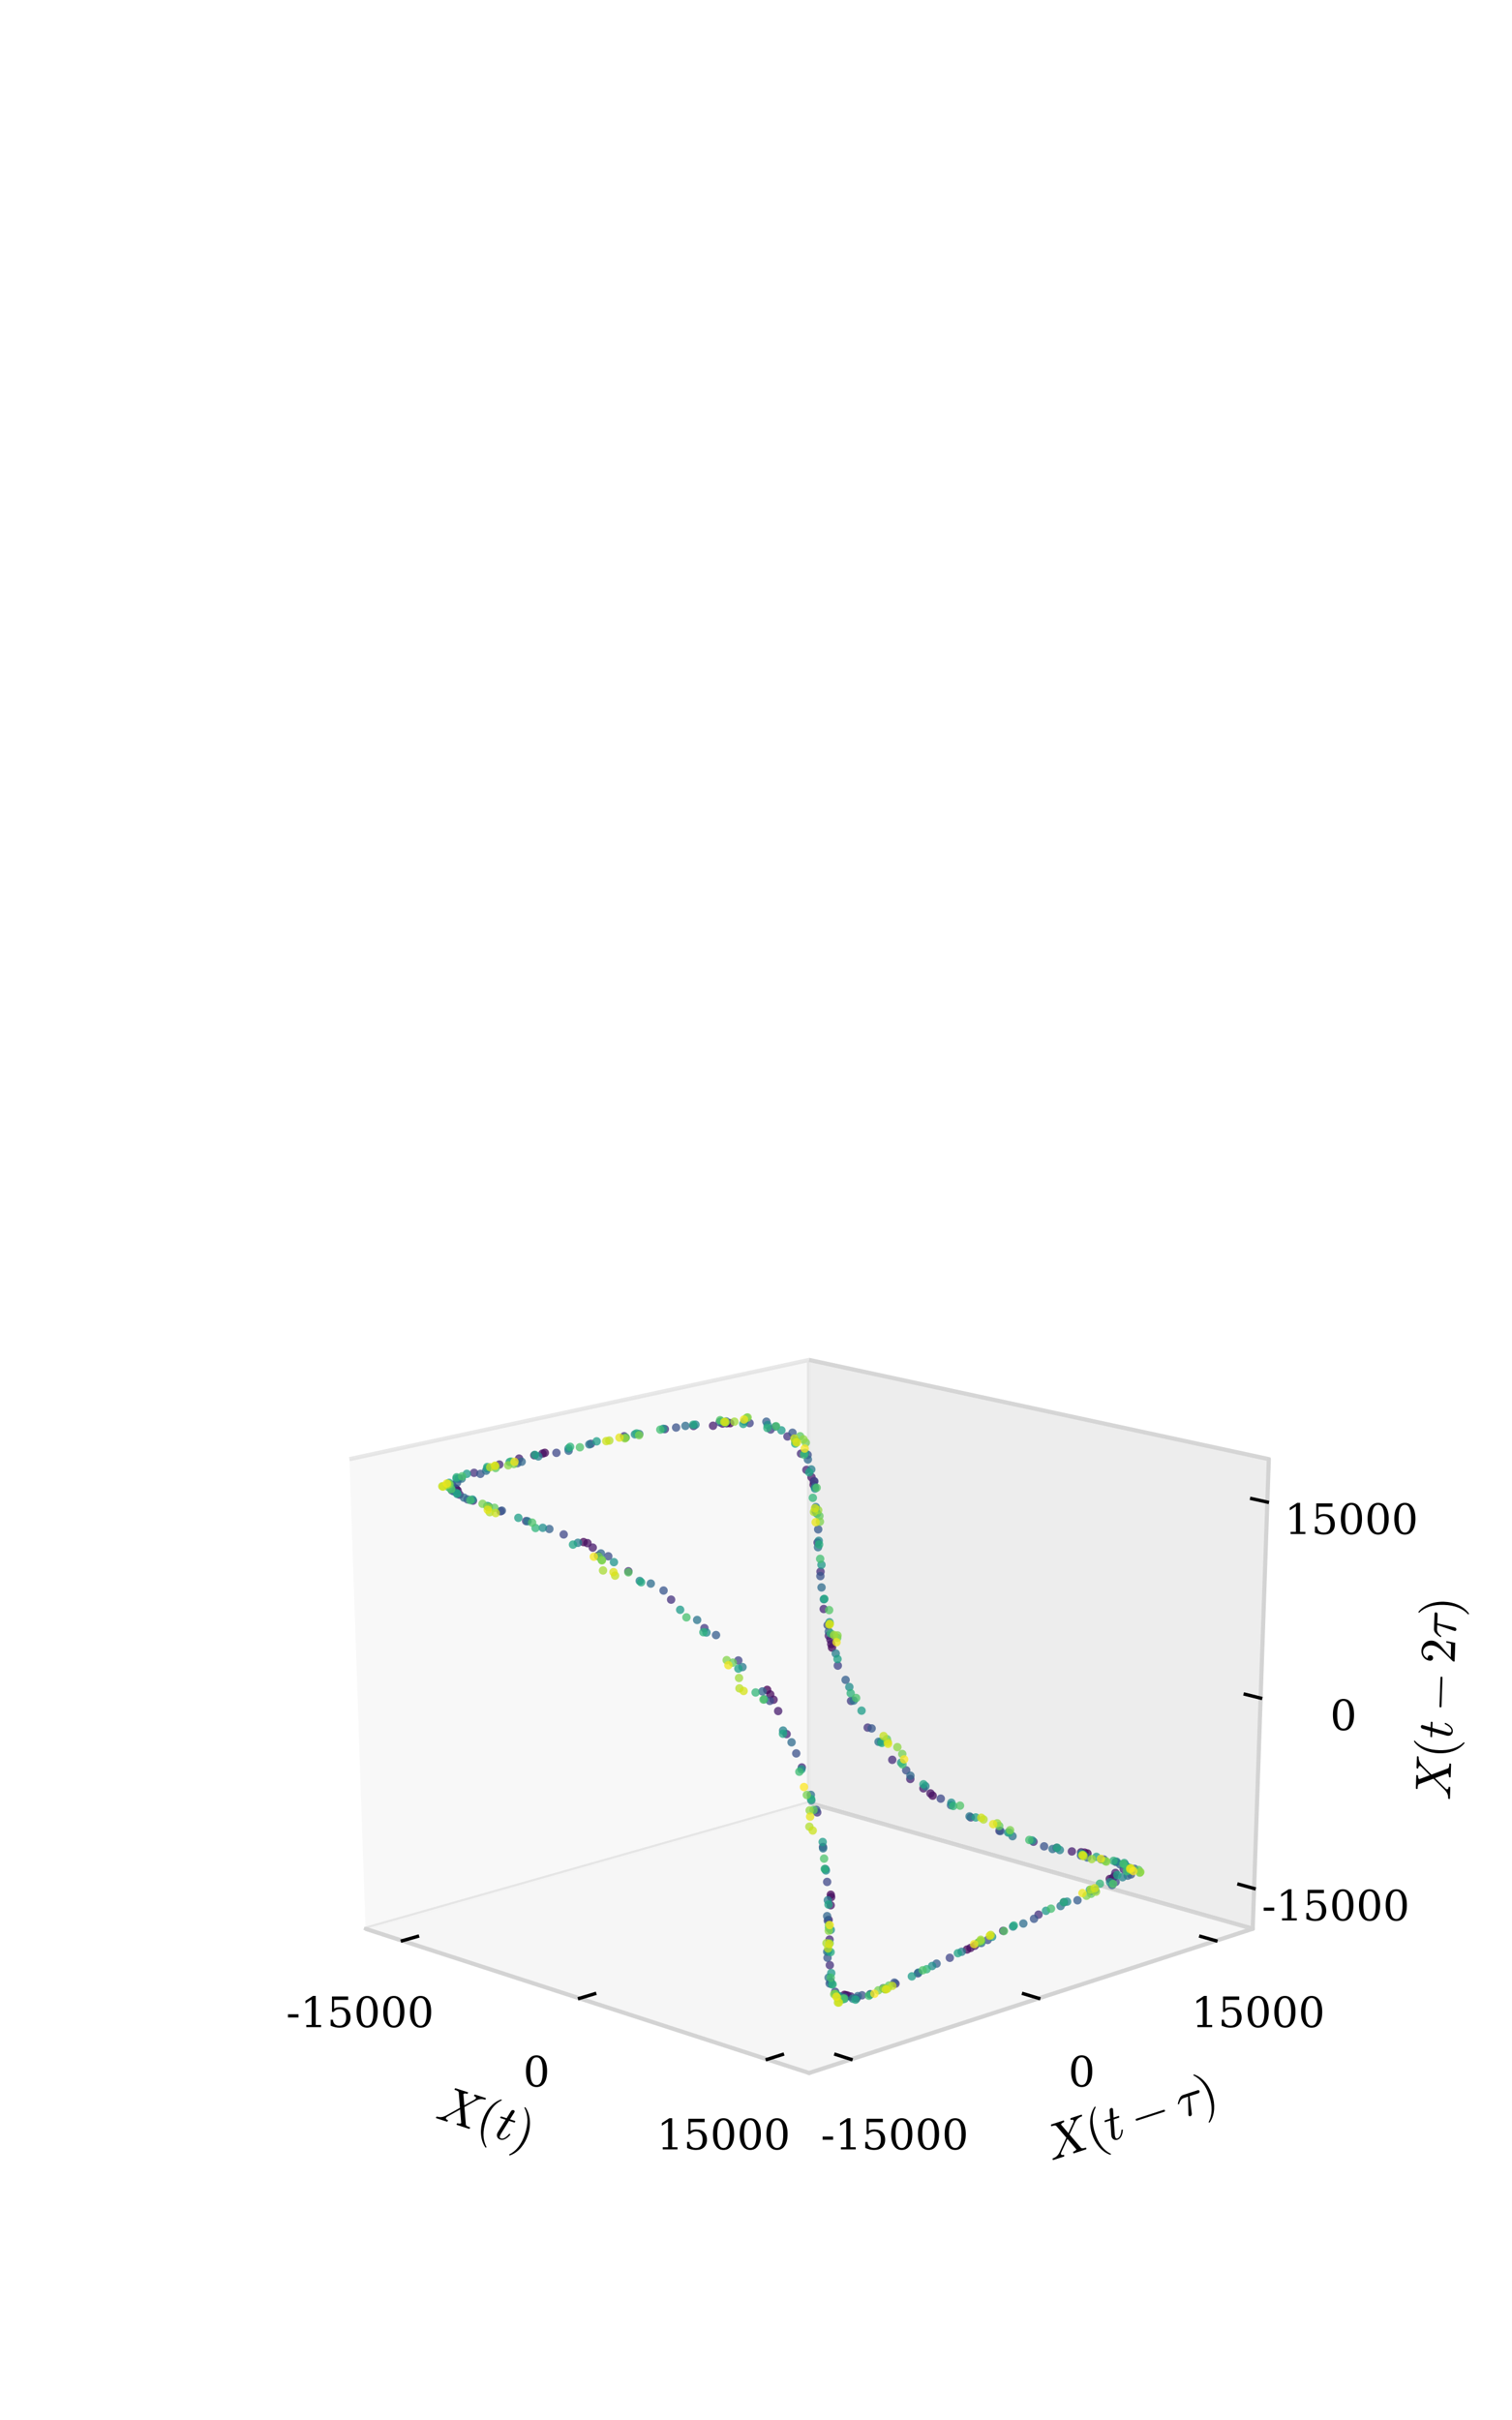 <?xml version="1.0" encoding="utf-8" standalone="no"?>
<!DOCTYPE svg PUBLIC "-//W3C//DTD SVG 1.1//EN"
  "http://www.w3.org/Graphics/SVG/1.1/DTD/svg11.dtd">
<!-- Created with matplotlib (http://matplotlib.org/) -->
<svg height="576pt" version="1.1" viewBox="0 0 360 576" width="360pt" xmlns="http://www.w3.org/2000/svg" xmlns:xlink="http://www.w3.org/1999/xlink">
 <defs>
  <style type="text/css">
*{stroke-linecap:butt;stroke-linejoin:round;}
  </style>
 </defs>
 <g id="figure_1">
  <g id="patch_1">
   <path d="M 0 576 
L 360 576 
L 360 0 
L 0 0 
z
" style="fill:none;"/>
  </g>
  <g id="patch_2">
   <path d="M 54 512.64 
L 324 512.64 
L 324 301.44 
L 54 301.44 
z
" style="fill:none;"/>
  </g>
  <g id="pane3d_1">
   <g id="patch_3">
    <path d="M 87.031 459.082 
L 192.649 429.129 
L 192.649 323.69 
L 83.2 347.299 
" style="fill:#f2f2f2;opacity:0.5;stroke:#d3d3d3;stroke-linejoin:miter;"/>
   </g>
  </g>
  <g id="pane3d_2">
   <g id="patch_4">
    <path d="M 192.649 429.129 
L 298.267 459.082 
L 302.098 347.299 
L 192.649 323.69 
" style="fill:#ebebeb;opacity:0.92;stroke:#d3d3d3;stroke-linejoin:miter;"/>
   </g>
  </g>
  <g id="pane3d_3">
   <g id="patch_5">
    <path d="M 87.031 459.082 
L 192.649 493.405 
L 298.267 459.082 
L 192.649 429.129 
" style="fill:#f5f5f5;opacity:0.96;stroke:#d3d3d3;stroke-linejoin:miter;"/>
   </g>
  </g>
  <g id="axis3d_1">
   <g id="line2d_1">
    <path d="M 87.031 459.082 
L 192.649 493.405 
" style="fill:none;stroke:#d3d3d3;stroke-linecap:square;stroke-width:0.8;"/>
   </g>
   <g id="text_1">
    <!-- $X(t)$ -->
    <defs>
     <path d="M 3.609 0 
Q 2.594 0 2.594 1.312 
Q 2.641 1.562 2.812 2.188 
Q 2.984 2.828 3.25 3.172 
Q 3.516 3.516 4 3.516 
Q 13.094 3.516 19.578 10.297 
Q 19.672 10.406 19.797 10.453 
Q 19.922 10.5 19.922 10.5 
L 41.797 34.078 
L 29.891 62.797 
Q 28.859 64.109 26.562 64.453 
Q 24.266 64.797 21.188 64.797 
Q 20.219 64.797 20.219 66.109 
Q 20.562 67.391 20.75 67.844 
Q 20.953 68.312 21.922 68.312 
L 46.922 68.312 
Q 47.906 68.312 47.906 67 
Q 47.859 66.75 47.688 66.109 
Q 47.516 65.484 47.234 65.141 
Q 46.969 64.797 46.484 64.797 
Q 44.625 64.797 42.641 64.188 
Q 40.672 63.578 39.891 62.203 
L 48.484 41.5 
L 64.891 59.078 
Q 65.047 59.422 65.578 60.281 
Q 66.109 61.141 66.109 61.922 
Q 66.109 63.375 64.844 64.078 
Q 63.578 64.797 61.812 64.797 
Q 60.797 64.797 60.797 66.109 
Q 61.141 67.391 61.328 67.844 
Q 61.531 68.312 62.5 68.312 
L 84.188 68.312 
Q 84.719 68.312 84.953 67.922 
Q 85.203 67.531 85.203 67 
Q 85.156 66.75 85 66.156 
Q 84.859 65.578 84.609 65.188 
Q 84.375 64.797 83.891 64.797 
Q 79.25 64.797 75.359 63.109 
Q 71.484 61.422 68.219 58.016 
Q 68.172 57.953 68.094 57.922 
Q 68.016 57.906 67.922 57.812 
L 49.812 38.281 
L 63.484 5.516 
Q 65.094 3.516 72.219 3.516 
Q 73.188 3.516 73.188 2.203 
Q 72.859 0.875 72.625 0.438 
Q 72.406 0 71.484 0 
L 46.484 0 
Q 45.516 0 45.516 1.312 
Q 45.562 1.562 45.703 2.172 
Q 45.844 2.781 46.109 3.141 
Q 46.391 3.516 46.781 3.516 
Q 48.734 3.516 50.734 4.125 
Q 52.734 4.734 53.516 6.109 
L 43.109 31 
L 22.906 9.188 
Q 22.75 8.844 22.219 8 
Q 21.688 7.172 21.688 6.391 
Q 21.688 4.938 23.047 4.219 
Q 24.422 3.516 25.984 3.516 
Q 27 3.516 27 2.203 
Q 26.656 0.781 26.453 0.391 
Q 26.266 0 25.297 0 
z
" id="Cmmi10-58"/>
     <path d="M 31 -24.812 
Q 25.438 -20.406 21.406 -14.719 
Q 17.391 -9.031 14.812 -2.578 
Q 12.25 3.859 10.984 10.891 
Q 9.719 17.922 9.719 25 
Q 9.719 32.172 10.984 39.203 
Q 12.25 46.234 14.859 52.734 
Q 17.484 59.234 21.531 64.891 
Q 25.594 70.562 31 74.812 
Q 31 75 31.5 75 
L 32.422 75 
Q 32.719 75 32.953 74.734 
Q 33.203 74.469 33.203 74.125 
Q 33.203 73.688 33.016 73.484 
Q 28.125 68.703 24.875 63.234 
Q 21.625 57.766 19.641 51.578 
Q 17.672 45.406 16.797 38.781 
Q 15.922 32.172 15.922 25 
Q 15.922 -6.781 32.906 -23.297 
Q 33.203 -23.578 33.203 -24.125 
Q 33.203 -24.359 32.938 -24.672 
Q 32.672 -25 32.422 -25 
L 31.5 -25 
Q 31 -25 31 -24.812 
z
" id="Cmr10-28"/>
     <path d="M 6.203 8.109 
Q 6.203 9.578 6.5 10.891 
L 13.719 39.594 
L 3.219 39.594 
Q 2.203 39.594 2.203 40.922 
Q 2.594 43.109 3.516 43.109 
L 14.594 43.109 
L 18.609 59.422 
Q 19 60.75 20.172 61.672 
Q 21.344 62.594 22.797 62.594 
Q 24.078 62.594 24.922 61.828 
Q 25.781 61.078 25.781 59.812 
Q 25.781 59.516 25.75 59.344 
Q 25.734 59.188 25.688 58.984 
L 21.688 43.109 
L 31.984 43.109 
Q 33.016 43.109 33.016 41.797 
Q 32.953 41.547 32.812 40.953 
Q 32.672 40.375 32.422 39.984 
Q 32.172 39.594 31.688 39.594 
L 20.797 39.594 
L 13.625 10.688 
Q 12.891 7.859 12.891 5.812 
Q 12.891 1.516 15.828 1.516 
Q 20.219 1.516 23.609 5.641 
Q 27 9.766 28.812 14.703 
Q 29.203 15.281 29.594 15.281 
L 30.812 15.281 
Q 31.203 15.281 31.438 15.016 
Q 31.688 14.75 31.688 14.406 
Q 31.688 14.203 31.594 14.109 
Q 29.391 8.062 25.188 3.469 
Q 21 -1.125 15.578 -1.125 
Q 11.625 -1.125 8.906 1.453 
Q 6.203 4.047 6.203 8.109 
z
" id="Cmmi10-74"/>
     <path d="M 6.5 -25 
Q 5.609 -25 5.609 -24.125 
Q 5.609 -23.688 5.812 -23.484 
Q 22.906 -6.781 22.906 25 
Q 22.906 56.781 6 73.297 
Q 5.609 73.531 5.609 74.125 
Q 5.609 74.469 5.875 74.734 
Q 6.156 75 6.5 75 
L 7.422 75 
Q 7.719 75 7.906 74.812 
Q 15.094 69.141 19.875 61.031 
Q 24.656 52.938 26.875 43.75 
Q 29.109 34.578 29.109 25 
Q 29.109 17.922 27.906 11.062 
Q 26.703 4.203 24.094 -2.453 
Q 21.484 -9.125 17.484 -14.766 
Q 13.484 -20.406 7.906 -24.812 
Q 7.719 -25 7.422 -25 
z
" id="Cmr10-29"/>
    </defs>
    <g transform="translate(103.475 504.036)rotate(-341.997)scale(0.12 -0.12)">
     <use xlink:href="#Cmmi10-58"/>
     <use transform="translate(82.812 0)" xlink:href="#Cmr10-28"/>
     <use transform="translate(121.631 0)" xlink:href="#Cmmi10-74"/>
     <use transform="translate(157.715 0)" xlink:href="#Cmr10-29"/>
    </g>
   </g>
   <g id="xtick_1">
    <g id="line2d_2">
     <path d="M 99.407 460.898 
L 95.802 461.932 
" style="fill:none;stroke:#000000;stroke-linecap:square;stroke-width:0.8;"/>
    </g>
    <g id="text_2">
     <!-- -15000 -->
     <defs>
      <path d="M 4.391 30.609 
L 29.391 30.609 
L 29.391 23 
L 4.391 23 
z
" id="DejaVuSerif-2d"/>
      <path d="M 14.203 0 
L 14.203 5.172 
L 26.906 5.172 
L 26.906 65.828 
L 12.203 56.297 
L 12.203 62.703 
L 29.984 74.219 
L 36.719 74.219 
L 36.719 5.172 
L 49.422 5.172 
L 49.422 0 
z
" id="DejaVuSerif-31"/>
      <path d="M 50.297 72.906 
L 50.297 64.891 
L 16.891 64.891 
L 16.891 44 
Q 19.438 45.75 22.828 46.625 
Q 26.219 47.516 30.422 47.516 
Q 42.234 47.516 49.062 40.969 
Q 55.906 34.422 55.906 23.094 
Q 55.906 11.531 49 5.047 
Q 42.094 -1.422 29.594 -1.422 
Q 24.562 -1.422 19.281 -0.188 
Q 14.016 1.031 8.5 3.516 
L 8.5 17.672 
L 14.016 17.672 
Q 14.453 10.75 18.422 7.078 
Q 22.406 3.422 29.594 3.422 
Q 37.312 3.422 41.453 8.5 
Q 45.609 13.578 45.609 23.094 
Q 45.609 32.562 41.484 37.609 
Q 37.359 42.672 29.594 42.672 
Q 25.203 42.672 21.844 41.109 
Q 18.5 39.547 15.922 36.281 
L 11.719 36.281 
L 11.719 72.906 
z
" id="DejaVuSerif-35"/>
      <path d="M 31.781 3.422 
Q 39.266 3.422 42.969 11.625 
Q 46.688 19.828 46.688 36.375 
Q 46.688 52.984 42.969 61.188 
Q 39.266 69.391 31.781 69.391 
Q 24.312 69.391 20.594 61.188 
Q 16.891 52.984 16.891 36.375 
Q 16.891 19.828 20.594 11.625 
Q 24.312 3.422 31.781 3.422 
z
M 31.781 -1.422 
Q 19.922 -1.422 13.25 8.531 
Q 6.594 18.5 6.594 36.375 
Q 6.594 54.297 13.25 64.25 
Q 19.922 74.219 31.781 74.219 
Q 43.703 74.219 50.344 64.25 
Q 56.984 54.297 56.984 36.375 
Q 56.984 18.5 50.344 8.531 
Q 43.703 -1.422 31.781 -1.422 
z
" id="DejaVuSerif-30"/>
     </defs>
     <g transform="translate(68.129 482.492)scale(0.1 -0.1)">
      <use xlink:href="#DejaVuSerif-2d"/>
      <use x="33.789" xlink:href="#DejaVuSerif-31"/>
      <use x="97.412" xlink:href="#DejaVuSerif-35"/>
      <use x="161.035" xlink:href="#DejaVuSerif-30"/>
      <use x="224.658" xlink:href="#DejaVuSerif-30"/>
      <use x="288.281" xlink:href="#DejaVuSerif-30"/>
     </g>
    </g>
   </g>
   <g id="xtick_2">
    <g id="line2d_3">
     <path d="M 141.595 474.545 
L 137.981 475.64 
" style="fill:none;stroke:#000000;stroke-linecap:square;stroke-width:0.8;"/>
    </g>
    <g id="text_3">
     <!-- 0 -->
     <g transform="translate(124.562 496.619)scale(0.1 -0.1)">
      <use xlink:href="#DejaVuSerif-30"/>
     </g>
    </g>
   </g>
   <g id="xtick_3">
    <g id="line2d_4">
     <path d="M 186.294 489.004 
L 182.676 490.164 
" style="fill:none;stroke:#000000;stroke-linecap:square;stroke-width:0.8;"/>
    </g>
    <g id="text_4">
     <!-- 15000 -->
     <g transform="translate(156.371 511.591)scale(0.1 -0.1)">
      <use xlink:href="#DejaVuSerif-31"/>
      <use x="63.623" xlink:href="#DejaVuSerif-35"/>
      <use x="127.246" xlink:href="#DejaVuSerif-30"/>
      <use x="190.869" xlink:href="#DejaVuSerif-30"/>
      <use x="254.492" xlink:href="#DejaVuSerif-30"/>
     </g>
    </g>
   </g>
  </g>
  <g id="axis3d_2">
   <g id="line2d_5">
    <path d="M 298.267 459.082 
L 192.649 493.405 
" style="fill:none;stroke:#d3d3d3;stroke-linecap:square;stroke-width:0.8;"/>
   </g>
   <g id="text_5">
    <!-- $X(t-\tau)$ -->
    <defs>
     <path d="M 10.203 23 
Q 9.375 23 8.828 23.625 
Q 8.297 24.266 8.297 25 
Q 8.297 25.734 8.828 26.359 
Q 9.375 27 10.203 27 
L 67.578 27 
Q 68.359 27 68.875 26.359 
Q 69.391 25.734 69.391 25 
Q 69.391 24.266 68.875 23.625 
Q 68.359 23 67.578 23 
z
" id="Cmsy10-a1"/>
     <path d="M 15.578 1.516 
Q 15.578 2.203 15.719 2.594 
L 26.219 36.922 
L 17.188 36.922 
Q 13.531 36.922 10.344 34.625 
Q 7.172 32.328 5.078 28.812 
Q 4.891 28.422 4.5 28.422 
L 3.328 28.422 
Q 2.391 28.422 2.391 29.391 
Q 2.391 29.594 2.594 29.984 
Q 5.859 35.547 9.594 39.328 
Q 13.328 43.109 18.016 43.109 
L 48.688 43.109 
Q 49.75 43.109 50.484 42.375 
Q 51.219 41.656 51.219 40.578 
Q 51.219 39.109 50.172 38.016 
Q 49.125 36.922 47.609 36.922 
L 29.5 36.922 
L 22.797 2.391 
Q 22.406 0.781 21.328 -0.266 
Q 20.266 -1.312 18.609 -1.312 
Q 17.328 -1.312 16.453 -0.5 
Q 15.578 0.297 15.578 1.516 
z
" id="Cmmi10-bf"/>
    </defs>
    <g transform="translate(250.381 514.253)rotate(-18.003)scale(0.12 -0.12)">
     <use xlink:href="#Cmmi10-58"/>
     <use transform="translate(82.812 0)" xlink:href="#Cmr10-28"/>
     <use transform="translate(121.631 0)" xlink:href="#Cmmi10-74"/>
     <use transform="translate(175.273 0)" xlink:href="#Cmsy10-a1"/>
     <use transform="translate(270.518 0)" xlink:href="#Cmmi10-bf"/>
     <use transform="translate(314.219 0)" xlink:href="#Cmr10-29"/>
    </g>
   </g>
   <g id="xtick_4">
    <g id="line2d_6">
     <path d="M 199.004 489.004 
L 202.621 490.164 
" style="fill:none;stroke:#000000;stroke-linecap:square;stroke-width:0.8;"/>
    </g>
    <g id="text_6">
     <!-- -15000 -->
     <g transform="translate(195.424 511.591)scale(0.1 -0.1)">
      <use xlink:href="#DejaVuSerif-2d"/>
      <use x="33.789" xlink:href="#DejaVuSerif-31"/>
      <use x="97.412" xlink:href="#DejaVuSerif-35"/>
      <use x="161.035" xlink:href="#DejaVuSerif-30"/>
      <use x="224.658" xlink:href="#DejaVuSerif-30"/>
      <use x="288.281" xlink:href="#DejaVuSerif-30"/>
     </g>
    </g>
   </g>
   <g id="xtick_5">
    <g id="line2d_7">
     <path d="M 243.703 474.545 
L 247.316 475.64 
" style="fill:none;stroke:#000000;stroke-linecap:square;stroke-width:0.8;"/>
    </g>
    <g id="text_7">
     <!-- 0 -->
     <g transform="translate(254.372 496.619)scale(0.1 -0.1)">
      <use xlink:href="#DejaVuSerif-30"/>
     </g>
    </g>
   </g>
   <g id="xtick_6">
    <g id="line2d_8">
     <path d="M 285.891 460.898 
L 289.495 461.932 
" style="fill:none;stroke:#000000;stroke-linecap:square;stroke-width:0.8;"/>
    </g>
    <g id="text_8">
     <!-- 15000 -->
     <g transform="translate(283.666 482.492)scale(0.1 -0.1)">
      <use xlink:href="#DejaVuSerif-31"/>
      <use x="63.623" xlink:href="#DejaVuSerif-35"/>
      <use x="127.246" xlink:href="#DejaVuSerif-30"/>
      <use x="190.869" xlink:href="#DejaVuSerif-30"/>
      <use x="254.492" xlink:href="#DejaVuSerif-30"/>
     </g>
    </g>
   </g>
  </g>
  <g id="axis3d_3">
   <g id="line2d_9">
    <path d="M 298.267 459.082 
L 302.098 347.299 
" style="fill:none;stroke:#d3d3d3;stroke-linecap:square;stroke-width:0.8;"/>
   </g>
   <g id="text_9">
    <!-- $X(t-2\tau)$ -->
    <defs>
     <path d="M 4.984 0 
L 4.984 2.688 
Q 4.984 2.938 5.172 3.219 
L 20.703 20.406 
Q 24.219 24.219 26.406 26.797 
Q 28.609 29.391 30.75 32.766 
Q 32.906 36.141 34.156 39.625 
Q 35.406 43.109 35.406 47.016 
Q 35.406 51.125 33.891 54.859 
Q 32.375 58.594 29.375 60.844 
Q 26.375 63.094 22.125 63.094 
Q 17.781 63.094 14.312 60.469 
Q 10.844 57.859 9.422 53.719 
Q 9.812 53.812 10.5 53.812 
Q 12.75 53.812 14.328 52.297 
Q 15.922 50.781 15.922 48.391 
Q 15.922 46.094 14.328 44.5 
Q 12.75 42.922 10.5 42.922 
Q 8.156 42.922 6.562 44.547 
Q 4.984 46.188 4.984 48.391 
Q 4.984 52.156 6.391 55.438 
Q 7.812 58.734 10.469 61.297 
Q 13.141 63.875 16.484 65.234 
Q 19.828 66.609 23.578 66.609 
Q 29.297 66.609 34.219 64.188 
Q 39.156 61.766 42.031 57.344 
Q 44.922 52.938 44.922 47.016 
Q 44.922 42.672 43.016 38.766 
Q 41.109 34.859 38.125 31.656 
Q 35.156 28.469 30.516 24.406 
Q 25.875 20.359 24.422 19 
L 13.094 8.109 
L 22.703 8.109 
Q 29.781 8.109 34.547 8.219 
Q 39.312 8.344 39.594 8.594 
Q 40.766 9.859 42 17.828 
L 44.922 17.828 
L 42.094 0 
z
" id="Cmr10-32"/>
    </defs>
    <g transform="translate(345.208 428.514)rotate(-88.037)scale(0.12 -0.12)">
     <use xlink:href="#Cmmi10-58"/>
     <use transform="translate(82.812 0)" xlink:href="#Cmr10-28"/>
     <use transform="translate(121.631 0)" xlink:href="#Cmmi10-74"/>
     <use transform="translate(175.273 0)" xlink:href="#Cmsy10-a1"/>
     <use transform="translate(270.518 0)" xlink:href="#Cmr10-32"/>
     <use transform="translate(320.518 0)" xlink:href="#Cmmi10-bf"/>
     <use transform="translate(364.219 0)" xlink:href="#Cmr10-29"/>
    </g>
   </g>
   <g id="xtick_7">
    <g id="line2d_10">
     <path d="M 294.981 448.494 
L 298.595 449.498 
" style="fill:none;stroke:#000000;stroke-linecap:square;stroke-width:0.8;"/>
    </g>
    <g id="text_10">
     <!-- -15000 -->
     <g transform="translate(300.444 457.096)scale(0.1 -0.1)">
      <use xlink:href="#DejaVuSerif-2d"/>
      <use x="33.789" xlink:href="#DejaVuSerif-31"/>
      <use x="97.412" xlink:href="#DejaVuSerif-35"/>
      <use x="161.035" xlink:href="#DejaVuSerif-30"/>
      <use x="224.658" xlink:href="#DejaVuSerif-30"/>
      <use x="288.281" xlink:href="#DejaVuSerif-30"/>
     </g>
    </g>
   </g>
   <g id="xtick_8">
    <g id="line2d_11">
     <path d="M 296.478 403.268 
L 300.148 404.186 
" style="fill:none;stroke:#000000;stroke-linecap:square;stroke-width:0.8;"/>
    </g>
    <g id="text_11">
     <!-- 0 -->
     <g transform="translate(316.697 411.784)scale(0.1 -0.1)">
      <use xlink:href="#DejaVuSerif-30"/>
     </g>
    </g>
   </g>
   <g id="xtick_9">
    <g id="line2d_12">
     <path d="M 298.019 356.699 
L 301.747 357.526 
" style="fill:none;stroke:#000000;stroke-linecap:square;stroke-width:0.8;"/>
    </g>
    <g id="text_12">
     <!-- 15000 -->
     <g transform="translate(305.865 365.124)scale(0.1 -0.1)">
      <use xlink:href="#DejaVuSerif-31"/>
      <use x="63.623" xlink:href="#DejaVuSerif-35"/>
      <use x="127.246" xlink:href="#DejaVuSerif-30"/>
      <use x="190.869" xlink:href="#DejaVuSerif-30"/>
      <use x="254.492" xlink:href="#DejaVuSerif-30"/>
     </g>
    </g>
   </g>
  </g>
  <g id="axes_1">
   <g id="Path3DCollection_1">
    <defs>
     <path d="M 0 1 
C 0.265 1 0.52 0.895 0.707 0.707 
C 0.895 0.52 1 0.265 1 0 
C 1 -0.265 0.895 -0.52 0.707 -0.707 
C 0.52 -0.895 0.265 -1 0 -1 
C -0.265 -1 -0.52 -0.895 -0.707 -0.707 
C -0.895 -0.52 -1 -0.265 -1 0 
C -1 0.265 -0.895 0.52 -0.707 0.707 
C -0.52 0.895 -0.265 1 0 1 
z
" id="C0_0_fa243f2f7c"/>
    </defs>
    <g clip-path="url(#pa3c5411104)">
     <use style="fill:#440154;fill-opacity:0.75;" x="201.057" xlink:href="#C0_0_fa243f2f7c" y="474.811"/>
    </g>
    <g clip-path="url(#pa3c5411104)">
     <use style="fill:#440154;fill-opacity:0.75;" x="182.663" xlink:href="#C0_0_fa243f2f7c" y="402.218"/>
    </g>
    <g clip-path="url(#pa3c5411104)">
     <use style="fill:#440256;fill-opacity:0.75;" x="108.387" xlink:href="#C0_0_fa243f2f7c" y="354.27"/>
    </g>
    <g clip-path="url(#pa3c5411104)">
     <use style="fill:#440256;fill-opacity:0.75;" x="173.83" xlink:href="#C0_0_fa243f2f7c" y="338.748"/>
    </g>
    <g clip-path="url(#pa3c5411104)">
     <use style="fill:#450457;fill-opacity:0.75;" x="198.094" xlink:href="#C0_0_fa243f2f7c" y="392.15"/>
    </g>
    <g clip-path="url(#pa3c5411104)">
     <use style="fill:#450457;fill-opacity:0.75;" x="258.909" xlink:href="#C0_0_fa243f2f7c" y="441.152"/>
    </g>
    <g clip-path="url(#pa3c5411104)">
     <use style="fill:#450559;fill-opacity:0.75;" x="230.247" xlink:href="#C0_0_fa243f2f7c" y="464.018"/>
    </g>
    <g clip-path="url(#pa3c5411104)">
     <use style="fill:#450559;fill-opacity:0.75;" x="197.804" xlink:href="#C0_0_fa243f2f7c" y="450.984"/>
    </g>
    <g clip-path="url(#pa3c5411104)">
     <use style="fill:#46075a;fill-opacity:0.75;" x="138.948" xlink:href="#C0_0_fa243f2f7c" y="367.04"/>
    </g>
    <g clip-path="url(#pa3c5411104)">
     <use style="fill:#46075a;fill-opacity:0.75;" x="129.719" xlink:href="#C0_0_fa243f2f7c" y="345.795"/>
    </g>
    <g clip-path="url(#pa3c5411104)">
     <use style="fill:#46085c;fill-opacity:0.75;" x="193.725" xlink:href="#C0_0_fa243f2f7c" y="353.403"/>
    </g>
    <g clip-path="url(#pa3c5411104)">
     <use style="fill:#46085c;fill-opacity:0.75;" x="222.06" xlink:href="#C0_0_fa243f2f7c" y="427.398"/>
    </g>
    <g clip-path="url(#pa3c5411104)">
     <use style="fill:#460a5d;fill-opacity:0.75;" x="264.231" xlink:href="#C0_0_fa243f2f7c" y="447.23"/>
    </g>
    <g clip-path="url(#pa3c5411104)">
     <use style="fill:#460a5d;fill-opacity:0.75;" x="201.424" xlink:href="#C0_0_fa243f2f7c" y="474.925"/>
    </g>
    <g clip-path="url(#pa3c5411104)">
     <use style="fill:#460b5e;fill-opacity:0.75;" x="183.4" xlink:href="#C0_0_fa243f2f7c" y="403.307"/>
    </g>
    <g clip-path="url(#pa3c5411104)">
     <use style="fill:#460b5e;fill-opacity:0.75;" x="108.503" xlink:href="#C0_0_fa243f2f7c" y="354.378"/>
    </g>
    <g clip-path="url(#pa3c5411104)">
     <use style="fill:#470d60;fill-opacity:0.75;" x="173.022" xlink:href="#C0_0_fa243f2f7c" y="338.767"/>
    </g>
    <g clip-path="url(#pa3c5411104)">
     <use style="fill:#470d60;fill-opacity:0.75;" x="197.911" xlink:href="#C0_0_fa243f2f7c" y="391.308"/>
    </g>
    <g clip-path="url(#pa3c5411104)">
     <use style="fill:#470e61;fill-opacity:0.75;" x="258.229" xlink:href="#C0_0_fa243f2f7c" y="440.951"/>
    </g>
    <g clip-path="url(#pa3c5411104)">
     <use style="fill:#470e61;fill-opacity:0.75;" x="231.075" xlink:href="#C0_0_fa243f2f7c" y="463.646"/>
    </g>
    <g clip-path="url(#pa3c5411104)">
     <use style="fill:#471063;fill-opacity:0.75;" x="197.891" xlink:href="#C0_0_fa243f2f7c" y="451.555"/>
    </g>
    <g clip-path="url(#pa3c5411104)">
     <use style="fill:#471063;fill-opacity:0.75;" x="139.878" xlink:href="#C0_0_fa243f2f7c" y="367.294"/>
    </g>
    <g clip-path="url(#pa3c5411104)">
     <use style="fill:#471164;fill-opacity:0.75;" x="129.172" xlink:href="#C0_0_fa243f2f7c" y="345.977"/>
    </g>
    <g clip-path="url(#pa3c5411104)">
     <use style="fill:#471164;fill-opacity:0.75;" x="193.773" xlink:href="#C0_0_fa243f2f7c" y="352.603"/>
    </g>
    <g clip-path="url(#pa3c5411104)">
     <use style="fill:#471365;fill-opacity:0.75;" x="221.539" xlink:href="#C0_0_fa243f2f7c" y="426.856"/>
    </g>
    <g clip-path="url(#pa3c5411104)">
     <use style="fill:#471365;fill-opacity:0.75;" x="264.941" xlink:href="#C0_0_fa243f2f7c" y="447.05"/>
    </g>
    <g clip-path="url(#pa3c5411104)">
     <use style="fill:#481467;fill-opacity:0.75;" x="201.803" xlink:href="#C0_0_fa243f2f7c" y="474.979"/>
    </g>
    <g clip-path="url(#pa3c5411104)">
     <use style="fill:#481467;fill-opacity:0.75;" x="184.185" xlink:href="#C0_0_fa243f2f7c" y="404.561"/>
    </g>
    <g clip-path="url(#pa3c5411104)">
     <use style="fill:#481668;fill-opacity:0.75;" x="108.705" xlink:href="#C0_0_fa243f2f7c" y="354.532"/>
    </g>
    <g clip-path="url(#pa3c5411104)">
     <use style="fill:#481668;fill-opacity:0.75;" x="172.033" xlink:href="#C0_0_fa243f2f7c" y="338.835"/>
    </g>
    <g clip-path="url(#pa3c5411104)">
     <use style="fill:#481769;fill-opacity:0.75;" x="197.712" xlink:href="#C0_0_fa243f2f7c" y="390.257"/>
    </g>
    <g clip-path="url(#pa3c5411104)">
     <use style="fill:#481769;fill-opacity:0.75;" x="257.412" xlink:href="#C0_0_fa243f2f7c" y="440.867"/>
    </g>
    <g clip-path="url(#pa3c5411104)">
     <use style="fill:#48186a;fill-opacity:0.75;" x="232.093" xlink:href="#C0_0_fa243f2f7c" y="463.11"/>
    </g>
    <g clip-path="url(#pa3c5411104)">
     <use style="fill:#48186a;fill-opacity:0.75;" x="197.789" xlink:href="#C0_0_fa243f2f7c" y="453.485"/>
    </g>
    <g clip-path="url(#pa3c5411104)">
     <use style="fill:#481a6c;fill-opacity:0.75;" x="141.132" xlink:href="#C0_0_fa243f2f7c" y="368.356"/>
    </g>
    <g clip-path="url(#pa3c5411104)">
     <use style="fill:#481a6c;fill-opacity:0.75;" x="127.215" xlink:href="#C0_0_fa243f2f7c" y="346.383"/>
    </g>
    <g clip-path="url(#pa3c5411104)">
     <use style="fill:#481b6d;fill-opacity:0.75;" x="193.22" xlink:href="#C0_0_fa243f2f7c" y="351.594"/>
    </g>
    <g clip-path="url(#pa3c5411104)">
     <use style="fill:#481b6d;fill-opacity:0.75;" x="219.862" xlink:href="#C0_0_fa243f2f7c" y="425.655"/>
    </g>
    <g clip-path="url(#pa3c5411104)">
     <use style="fill:#481c6e;fill-opacity:0.75;" x="265.269" xlink:href="#C0_0_fa243f2f7c" y="446.639"/>
    </g>
    <g clip-path="url(#pa3c5411104)">
     <use style="fill:#481d6f;fill-opacity:0.75;" x="202.554" xlink:href="#C0_0_fa243f2f7c" y="475.191"/>
    </g>
    <g clip-path="url(#pa3c5411104)">
     <use style="fill:#481d6f;fill-opacity:0.75;" x="185.283" xlink:href="#C0_0_fa243f2f7c" y="407.26"/>
    </g>
    <g clip-path="url(#pa3c5411104)">
     <use style="fill:#481f70;fill-opacity:0.75;" x="108.965" xlink:href="#C0_0_fa243f2f7c" y="354.774"/>
    </g>
    <g clip-path="url(#pa3c5411104)">
     <use style="fill:#481f70;fill-opacity:0.75;" x="169.767" xlink:href="#C0_0_fa243f2f7c" y="339.355"/>
    </g>
    <g clip-path="url(#pa3c5411104)">
     <use style="fill:#482071;fill-opacity:0.75;" x="197.328" xlink:href="#C0_0_fa243f2f7c" y="389.322"/>
    </g>
    <g clip-path="url(#pa3c5411104)">
     <use style="fill:#482071;fill-opacity:0.75;" x="255.205" xlink:href="#C0_0_fa243f2f7c" y="440.671"/>
    </g>
    <g clip-path="url(#pa3c5411104)">
     <use style="fill:#482173;fill-opacity:0.75;" x="232.974" xlink:href="#C0_0_fa243f2f7c" y="462.451"/>
    </g>
    <g clip-path="url(#pa3c5411104)">
     <use style="fill:#482173;fill-opacity:0.75;" x="197.296" xlink:href="#C0_0_fa243f2f7c" y="456.96"/>
    </g>
    <g clip-path="url(#pa3c5411104)">
     <use style="fill:#482374;fill-opacity:0.75;" x="142.414" xlink:href="#C0_0_fa243f2f7c" y="370.283"/>
    </g>
    <g clip-path="url(#pa3c5411104)">
     <use style="fill:#482374;fill-opacity:0.75;" x="123.587" xlink:href="#C0_0_fa243f2f7c" y="347.166"/>
    </g>
    <g clip-path="url(#pa3c5411104)">
     <use style="fill:#482475;fill-opacity:0.75;" x="192" xlink:href="#C0_0_fa243f2f7c" y="349.855"/>
    </g>
    <g clip-path="url(#pa3c5411104)">
     <use style="fill:#482475;fill-opacity:0.75;" x="216.739" xlink:href="#C0_0_fa243f2f7c" y="423.424"/>
    </g>
    <g clip-path="url(#pa3c5411104)">
     <use style="fill:#482576;fill-opacity:0.75;" x="265.578" xlink:href="#C0_0_fa243f2f7c" y="445.786"/>
    </g>
    <g clip-path="url(#pa3c5411104)">
     <use style="fill:#482576;fill-opacity:0.75;" x="203.935" xlink:href="#C0_0_fa243f2f7c" y="475.633"/>
    </g>
    <g clip-path="url(#pa3c5411104)">
     <use style="fill:#482677;fill-opacity:0.75;" x="187.287" xlink:href="#C0_0_fa243f2f7c" y="412.742"/>
    </g>
    <g clip-path="url(#pa3c5411104)">
     <use style="fill:#482677;fill-opacity:0.75;" x="109.416" xlink:href="#C0_0_fa243f2f7c" y="355.75"/>
    </g>
    <g clip-path="url(#pa3c5411104)">
     <use style="fill:#482878;fill-opacity:0.75;" x="165.124" xlink:href="#C0_0_fa243f2f7c" y="339.405"/>
    </g>
    <g clip-path="url(#pa3c5411104)">
     <use style="fill:#482878;fill-opacity:0.75;" x="196.119" xlink:href="#C0_0_fa243f2f7c" y="382.969"/>
    </g>
    <g clip-path="url(#pa3c5411104)">
     <use style="fill:#482979;fill-opacity:0.75;" x="251.577" xlink:href="#C0_0_fa243f2f7c" y="439.828"/>
    </g>
    <g clip-path="url(#pa3c5411104)">
     <use style="fill:#482979;fill-opacity:0.75;" x="238.85" xlink:href="#C0_0_fa243f2f7c" y="459.573"/>
    </g>
    <g clip-path="url(#pa3c5411104)">
     <use style="fill:#472a7a;fill-opacity:0.75;" x="197.512" xlink:href="#C0_0_fa243f2f7c" y="461.651"/>
    </g>
    <g clip-path="url(#pa3c5411104)">
     <use style="fill:#472a7a;fill-opacity:0.75;" x="149.617" xlink:href="#C0_0_fa243f2f7c" y="373.996"/>
    </g>
    <g clip-path="url(#pa3c5411104)">
     <use style="fill:#472c7a;fill-opacity:0.75;" x="118.894" xlink:href="#C0_0_fa243f2f7c" y="348.582"/>
    </g>
    <g clip-path="url(#pa3c5411104)">
     <use style="fill:#472c7a;fill-opacity:0.75;" x="190.71" xlink:href="#C0_0_fa243f2f7c" y="345.989"/>
    </g>
    <g clip-path="url(#pa3c5411104)">
     <use style="fill:#472d7b;fill-opacity:0.75;" x="212.446" xlink:href="#C0_0_fa243f2f7c" y="418.866"/>
    </g>
    <g clip-path="url(#pa3c5411104)">
     <use style="fill:#472d7b;fill-opacity:0.75;" x="267.539" xlink:href="#C0_0_fa243f2f7c" y="444.885"/>
    </g>
    <g clip-path="url(#pa3c5411104)">
     <use style="fill:#472e7c;fill-opacity:0.75;" x="207.198" xlink:href="#C0_0_fa243f2f7c" y="474.654"/>
    </g>
    <g clip-path="url(#pa3c5411104)">
     <use style="fill:#472e7c;fill-opacity:0.75;" x="190.907" xlink:href="#C0_0_fa243f2f7c" y="420.68"/>
    </g>
    <g clip-path="url(#pa3c5411104)">
     <use style="fill:#472f7d;fill-opacity:0.75;" x="112.621" xlink:href="#C0_0_fa243f2f7c" y="357.178"/>
    </g>
    <g clip-path="url(#pa3c5411104)">
     <use style="fill:#472f7d;fill-opacity:0.75;" x="158.296" xlink:href="#C0_0_fa243f2f7c" y="340.153"/>
    </g>
    <g clip-path="url(#pa3c5411104)">
     <use style="fill:#46307e;fill-opacity:0.75;" x="195.36" xlink:href="#C0_0_fa243f2f7c" y="374.08"/>
    </g>
    <g clip-path="url(#pa3c5411104)">
     <use style="fill:#46307e;fill-opacity:0.75;" x="246.069" xlink:href="#C0_0_fa243f2f7c" y="438.364"/>
    </g>
    <g clip-path="url(#pa3c5411104)">
     <use style="fill:#46327e;fill-opacity:0.75;" x="247.266" xlink:href="#C0_0_fa243f2f7c" y="455.713"/>
    </g>
    <g clip-path="url(#pa3c5411104)">
     <use style="fill:#46327e;fill-opacity:0.75;" x="197.576" xlink:href="#C0_0_fa243f2f7c" y="467.737"/>
    </g>
    <g clip-path="url(#pa3c5411104)">
     <use style="fill:#46337f;fill-opacity:0.75;" x="159.787" xlink:href="#C0_0_fa243f2f7c" y="380.745"/>
    </g>
    <g clip-path="url(#pa3c5411104)">
     <use style="fill:#46337f;fill-opacity:0.75;" x="112.88" xlink:href="#C0_0_fa243f2f7c" y="350.559"/>
    </g>
    <g clip-path="url(#pa3c5411104)">
     <use style="fill:#463480;fill-opacity:0.75;" x="187.487" xlink:href="#C0_0_fa243f2f7c" y="341.9"/>
    </g>
    <g clip-path="url(#pa3c5411104)">
     <use style="fill:#463480;fill-opacity:0.75;" x="206.592" xlink:href="#C0_0_fa243f2f7c" y="411.194"/>
    </g>
    <g clip-path="url(#pa3c5411104)">
     <use style="fill:#453581;fill-opacity:0.75;" x="267.884" xlink:href="#C0_0_fa243f2f7c" y="443.835"/>
    </g>
    <g clip-path="url(#pa3c5411104)">
     <use style="fill:#453781;fill-opacity:0.75;" x="213.22" xlink:href="#C0_0_fa243f2f7c" y="472.143"/>
    </g>
    <g clip-path="url(#pa3c5411104)">
     <use style="fill:#453781;fill-opacity:0.75;" x="194.577" xlink:href="#C0_0_fa243f2f7c" y="431.39"/>
    </g>
    <g clip-path="url(#pa3c5411104)">
     <use style="fill:#453882;fill-opacity:0.75;" x="119.207" xlink:href="#C0_0_fa243f2f7c" y="359.703"/>
    </g>
    <g clip-path="url(#pa3c5411104)">
     <use style="fill:#453882;fill-opacity:0.75;" x="148.607" xlink:href="#C0_0_fa243f2f7c" y="341.854"/>
    </g>
    <g clip-path="url(#pa3c5411104)">
     <use style="fill:#443983;fill-opacity:0.75;" x="194.662" xlink:href="#C0_0_fa243f2f7c" y="367.151"/>
    </g>
    <g clip-path="url(#pa3c5411104)">
     <use style="fill:#443983;fill-opacity:0.75;" x="237.967" xlink:href="#C0_0_fa243f2f7c" y="435.773"/>
    </g>
    <g clip-path="url(#pa3c5411104)">
     <use style="fill:#443a83;fill-opacity:0.75;" x="253.346" xlink:href="#C0_0_fa243f2f7c" y="452.766"/>
    </g>
    <g clip-path="url(#pa3c5411104)">
     <use style="fill:#443a83;fill-opacity:0.75;" x="197.784" xlink:href="#C0_0_fa243f2f7c" y="471.656"/>
    </g>
    <g clip-path="url(#pa3c5411104)">
     <use style="fill:#443b84;fill-opacity:0.75;" x="167.719" xlink:href="#C0_0_fa243f2f7c" y="387.526"/>
    </g>
    <g clip-path="url(#pa3c5411104)">
     <use style="fill:#443b84;fill-opacity:0.75;" x="109.22" xlink:href="#C0_0_fa243f2f7c" y="351.927"/>
    </g>
    <g clip-path="url(#pa3c5411104)">
     <use style="fill:#433d84;fill-opacity:0.75;" x="183.488" xlink:href="#C0_0_fa243f2f7c" y="340.238"/>
    </g>
    <g clip-path="url(#pa3c5411104)">
     <use style="fill:#433d84;fill-opacity:0.75;" x="202.629" xlink:href="#C0_0_fa243f2f7c" y="404.859"/>
    </g>
    <g clip-path="url(#pa3c5411104)">
     <use style="fill:#433e85;fill-opacity:0.75;" x="265.674" xlink:href="#C0_0_fa243f2f7c" y="443.157"/>
    </g>
    <g clip-path="url(#pa3c5411104)">
     <use style="fill:#433e85;fill-opacity:0.75;" x="218.54" xlink:href="#C0_0_fa243f2f7c" y="469.682"/>
    </g>
    <g clip-path="url(#pa3c5411104)">
     <use style="fill:#423f85;fill-opacity:0.75;" x="195.949" xlink:href="#C0_0_fa243f2f7c" y="439.614"/>
    </g>
    <g clip-path="url(#pa3c5411104)">
     <use style="fill:#423f85;fill-opacity:0.75;" x="125.266" xlink:href="#C0_0_fa243f2f7c" y="362.043"/>
    </g>
    <g clip-path="url(#pa3c5411104)">
     <use style="fill:#424086;fill-opacity:0.75;" x="140.696" xlink:href="#C0_0_fa243f2f7c" y="343.652"/>
    </g>
    <g clip-path="url(#pa3c5411104)">
     <use style="fill:#424086;fill-opacity:0.75;" x="194.217" xlink:href="#C0_0_fa243f2f7c" y="359.739"/>
    </g>
    <g clip-path="url(#pa3c5411104)">
     <use style="fill:#424186;fill-opacity:0.75;" x="231.139" xlink:href="#C0_0_fa243f2f7c" y="432.573"/>
    </g>
    <g clip-path="url(#pa3c5411104)">
     <use style="fill:#424186;fill-opacity:0.75;" x="259.749" xlink:href="#C0_0_fa243f2f7c" y="450.116"/>
    </g>
    <g clip-path="url(#pa3c5411104)">
     <use style="fill:#414287;fill-opacity:0.75;" x="198.848" xlink:href="#C0_0_fa243f2f7c" y="474.081"/>
    </g>
    <g clip-path="url(#pa3c5411104)">
     <use style="fill:#414487;fill-opacity:0.75;" x="175.794" xlink:href="#C0_0_fa243f2f7c" y="395.22"/>
    </g>
    <g clip-path="url(#pa3c5411104)">
     <use style="fill:#414487;fill-opacity:0.75;" x="107.646" xlink:href="#C0_0_fa243f2f7c" y="353.43"/>
    </g>
    <g clip-path="url(#pa3c5411104)">
     <use style="fill:#404588;fill-opacity:0.75;" x="178.475" xlink:href="#C0_0_fa243f2f7c" y="338.723"/>
    </g>
    <g clip-path="url(#pa3c5411104)">
     <use style="fill:#404588;fill-opacity:0.75;" x="199.481" xlink:href="#C0_0_fa243f2f7c" y="396.446"/>
    </g>
    <g clip-path="url(#pa3c5411104)">
     <use style="fill:#404688;fill-opacity:0.75;" x="262.805" xlink:href="#C0_0_fa243f2f7c" y="442.597"/>
    </g>
    <g clip-path="url(#pa3c5411104)">
     <use style="fill:#404688;fill-opacity:0.75;" x="226.145" xlink:href="#C0_0_fa243f2f7c" y="465.99"/>
    </g>
    <g clip-path="url(#pa3c5411104)">
     <use style="fill:#3f4788;fill-opacity:0.75;" x="196.94" xlink:href="#C0_0_fa243f2f7c" y="447.926"/>
    </g>
    <g clip-path="url(#pa3c5411104)">
     <use style="fill:#3f4788;fill-opacity:0.75;" x="134.212" xlink:href="#C0_0_fa243f2f7c" y="365.223"/>
    </g>
    <g clip-path="url(#pa3c5411104)">
     <use style="fill:#3f4889;fill-opacity:0.75;" x="132.481" xlink:href="#C0_0_fa243f2f7c" y="345.797"/>
    </g>
    <g clip-path="url(#pa3c5411104)">
     <use style="fill:#3f4889;fill-opacity:0.75;" x="193.901" xlink:href="#C0_0_fa243f2f7c" y="352.564"/>
    </g>
    <g clip-path="url(#pa3c5411104)">
     <use style="fill:#3e4989;fill-opacity:0.75;" x="223.989" xlink:href="#C0_0_fa243f2f7c" y="428.108"/>
    </g>
    <g clip-path="url(#pa3c5411104)">
     <use style="fill:#3e4989;fill-opacity:0.75;" x="265.626" xlink:href="#C0_0_fa243f2f7c" y="447.935"/>
    </g>
    <g clip-path="url(#pa3c5411104)">
     <use style="fill:#3e4a89;fill-opacity:0.75;" x="200.991" xlink:href="#C0_0_fa243f2f7c" y="475.275"/>
    </g>
    <g clip-path="url(#pa3c5411104)">
     <use style="fill:#3e4a89;fill-opacity:0.75;" x="183.295" xlink:href="#C0_0_fa243f2f7c" y="404.841"/>
    </g>
    <g clip-path="url(#pa3c5411104)">
     <use style="fill:#3e4c8a;fill-opacity:0.75;" x="108.053" xlink:href="#C0_0_fa243f2f7c" y="354.961"/>
    </g>
    <g clip-path="url(#pa3c5411104)">
     <use style="fill:#3e4c8a;fill-opacity:0.75;" x="171.349" xlink:href="#C0_0_fa243f2f7c" y="338.52"/>
    </g>
    <g clip-path="url(#pa3c5411104)">
     <use style="fill:#3d4d8a;fill-opacity:0.75;" x="197.05" xlink:href="#C0_0_fa243f2f7c" y="386.823"/>
    </g>
    <g clip-path="url(#pa3c5411104)">
     <use style="fill:#3d4e8a;fill-opacity:0.75;" x="257.39" xlink:href="#C0_0_fa243f2f7c" y="441.641"/>
    </g>
    <g clip-path="url(#pa3c5411104)">
     <use style="fill:#3d4e8a;fill-opacity:0.75;" x="235.155" xlink:href="#C0_0_fa243f2f7c" y="461.738"/>
    </g>
    <g clip-path="url(#pa3c5411104)">
     <use style="fill:#3c4f8a;fill-opacity:0.75;" x="197.083" xlink:href="#C0_0_fa243f2f7c" y="457.144"/>
    </g>
    <g clip-path="url(#pa3c5411104)">
     <use style="fill:#3c4f8a;fill-opacity:0.75;" x="144.829" xlink:href="#C0_0_fa243f2f7c" y="370.418"/>
    </g>
    <g clip-path="url(#pa3c5411104)">
     <use style="fill:#3c508b;fill-opacity:0.75;" x="123.188" xlink:href="#C0_0_fa243f2f7c" y="348.254"/>
    </g>
    <g clip-path="url(#pa3c5411104)">
     <use style="fill:#3c508b;fill-opacity:0.75;" x="192.294" xlink:href="#C0_0_fa243f2f7c" y="346.28"/>
    </g>
    <g clip-path="url(#pa3c5411104)">
     <use style="fill:#3b518b;fill-opacity:0.75;" x="215.762" xlink:href="#C0_0_fa243f2f7c" y="421.364"/>
    </g>
    <g clip-path="url(#pa3c5411104)">
     <use style="fill:#3b518b;fill-opacity:0.75;" x="269.281" xlink:href="#C0_0_fa243f2f7c" y="446.146"/>
    </g>
    <g clip-path="url(#pa3c5411104)">
     <use style="fill:#3b528b;fill-opacity:0.75;" x="205.244" xlink:href="#C0_0_fa243f2f7c" y="474.915"/>
    </g>
    <g clip-path="url(#pa3c5411104)">
     <use style="fill:#3b528b;fill-opacity:0.75;" x="189.581" xlink:href="#C0_0_fa243f2f7c" y="417.339"/>
    </g>
    <g clip-path="url(#pa3c5411104)">
     <use style="fill:#3a538b;fill-opacity:0.75;" x="111.325" xlink:href="#C0_0_fa243f2f7c" y="356.885"/>
    </g>
    <g clip-path="url(#pa3c5411104)">
     <use style="fill:#3a538b;fill-opacity:0.75;" x="160.976" xlink:href="#C0_0_fa243f2f7c" y="339.775"/>
    </g>
    <g clip-path="url(#pa3c5411104)">
     <use style="fill:#3a548c;fill-opacity:0.75;" x="195.329" xlink:href="#C0_0_fa243f2f7c" y="375.134"/>
    </g>
    <g clip-path="url(#pa3c5411104)">
     <use style="fill:#3a548c;fill-opacity:0.75;" x="248.601" xlink:href="#C0_0_fa243f2f7c" y="439.465"/>
    </g>
    <g clip-path="url(#pa3c5411104)">
     <use style="fill:#39558c;fill-opacity:0.75;" x="246.194" xlink:href="#C0_0_fa243f2f7c" y="456.707"/>
    </g>
    <g clip-path="url(#pa3c5411104)">
     <use style="fill:#39558c;fill-opacity:0.75;" x="197.028" xlink:href="#C0_0_fa243f2f7c" y="465.986"/>
    </g>
    <g clip-path="url(#pa3c5411104)">
     <use style="fill:#39568c;fill-opacity:0.75;" x="157.988" xlink:href="#C0_0_fa243f2f7c" y="378.575"/>
    </g>
    <g clip-path="url(#pa3c5411104)">
     <use style="fill:#39568c;fill-opacity:0.75;" x="114.376" xlink:href="#C0_0_fa243f2f7c" y="350.808"/>
    </g>
    <g clip-path="url(#pa3c5411104)">
     <use style="fill:#38588c;fill-opacity:0.75;" x="188.687" xlink:href="#C0_0_fa243f2f7c" y="341.013"/>
    </g>
    <g clip-path="url(#pa3c5411104)">
     <use style="fill:#38588c;fill-opacity:0.75;" x="207.534" xlink:href="#C0_0_fa243f2f7c" y="411.39"/>
    </g>
    <g clip-path="url(#pa3c5411104)">
     <use style="fill:#38598c;fill-opacity:0.75;" x="270.113" xlink:href="#C0_0_fa243f2f7c" y="444.821"/>
    </g>
    <g clip-path="url(#pa3c5411104)">
     <use style="fill:#38598c;fill-opacity:0.75;" x="212.945" xlink:href="#C0_0_fa243f2f7c" y="471.901"/>
    </g>
    <g clip-path="url(#pa3c5411104)">
     <use style="fill:#375a8c;fill-opacity:0.75;" x="194.354" xlink:href="#C0_0_fa243f2f7c" y="430.791"/>
    </g>
    <g clip-path="url(#pa3c5411104)">
     <use style="fill:#375a8c;fill-opacity:0.75;" x="119.492" xlink:href="#C0_0_fa243f2f7c" y="359.563"/>
    </g>
    <g clip-path="url(#pa3c5411104)">
     <use style="fill:#375b8d;fill-opacity:0.75;" x="148.903" xlink:href="#C0_0_fa243f2f7c" y="342.165"/>
    </g>
    <g clip-path="url(#pa3c5411104)">
     <use style="fill:#375b8d;fill-opacity:0.75;" x="194.807" xlink:href="#C0_0_fa243f2f7c" y="364.015"/>
    </g>
    <g clip-path="url(#pa3c5411104)">
     <use style="fill:#365c8d;fill-opacity:0.75;" x="238.206" xlink:href="#C0_0_fa243f2f7c" y="435.811"/>
    </g>
    <g clip-path="url(#pa3c5411104)">
     <use style="fill:#365c8d;fill-opacity:0.75;" x="256.545" xlink:href="#C0_0_fa243f2f7c" y="452.3"/>
    </g>
    <g clip-path="url(#pa3c5411104)">
     <use style="fill:#365d8d;fill-opacity:0.75;" x="197.531" xlink:href="#C0_0_fa243f2f7c" y="472.106"/>
    </g>
    <g clip-path="url(#pa3c5411104)">
     <use style="fill:#365d8d;fill-opacity:0.75;" x="170.485" xlink:href="#C0_0_fa243f2f7c" y="389.172"/>
    </g>
    <g clip-path="url(#pa3c5411104)">
     <use style="fill:#355e8d;fill-opacity:0.75;" x="108.819" xlink:href="#C0_0_fa243f2f7c" y="352.907"/>
    </g>
    <g clip-path="url(#pa3c5411104)">
     <use style="fill:#355e8d;fill-opacity:0.75;" x="182.477" xlink:href="#C0_0_fa243f2f7c" y="338.387"/>
    </g>
    <g clip-path="url(#pa3c5411104)">
     <use style="fill:#355f8d;fill-opacity:0.75;" x="201.335" xlink:href="#C0_0_fa243f2f7c" y="399.843"/>
    </g>
    <g clip-path="url(#pa3c5411104)">
     <use style="fill:#355f8d;fill-opacity:0.75;" x="266.691" xlink:href="#C0_0_fa243f2f7c" y="443.758"/>
    </g>
    <g clip-path="url(#pa3c5411104)">
     <use style="fill:#34608d;fill-opacity:0.75;" x="222.994" xlink:href="#C0_0_fa243f2f7c" y="467.379"/>
    </g>
    <g clip-path="url(#pa3c5411104)">
     <use style="fill:#34608d;fill-opacity:0.75;" x="196.52" xlink:href="#C0_0_fa243f2f7c" y="444.869"/>
    </g>
    <g clip-path="url(#pa3c5411104)">
     <use style="fill:#34618d;fill-opacity:0.75;" x="130.799" xlink:href="#C0_0_fa243f2f7c" y="363.927"/>
    </g>
    <g clip-path="url(#pa3c5411104)">
     <use style="fill:#33628d;fill-opacity:0.75;" x="135.391" xlink:href="#C0_0_fa243f2f7c" y="345.288"/>
    </g>
    <g clip-path="url(#pa3c5411104)">
     <use style="fill:#33628d;fill-opacity:0.75;" x="194.001" xlink:href="#C0_0_fa243f2f7c" y="353.922"/>
    </g>
    <g clip-path="url(#pa3c5411104)">
     <use style="fill:#33638d;fill-opacity:0.75;" x="226.426" xlink:href="#C0_0_fa243f2f7c" y="429.669"/>
    </g>
    <g clip-path="url(#pa3c5411104)">
     <use style="fill:#33638d;fill-opacity:0.75;" x="264.792" xlink:href="#C0_0_fa243f2f7c" y="448.676"/>
    </g>
    <g clip-path="url(#pa3c5411104)">
     <use style="fill:#32648e;fill-opacity:0.75;" x="200.052" xlink:href="#C0_0_fa243f2f7c" y="475.172"/>
    </g>
    <g clip-path="url(#pa3c5411104)">
     <use style="fill:#32648e;fill-opacity:0.75;" x="181.528" xlink:href="#C0_0_fa243f2f7c" y="402.59"/>
    </g>
    <g clip-path="url(#pa3c5411104)">
     <use style="fill:#32658e;fill-opacity:0.75;" x="107.589" xlink:href="#C0_0_fa243f2f7c" y="354.741"/>
    </g>
    <g clip-path="url(#pa3c5411104)">
     <use style="fill:#32658e;fill-opacity:0.75;" x="172.936" xlink:href="#C0_0_fa243f2f7c" y="338.34"/>
    </g>
    <g clip-path="url(#pa3c5411104)">
     <use style="fill:#31668e;fill-opacity:0.75;" x="197.328" xlink:href="#C0_0_fa243f2f7c" y="388.338"/>
    </g>
    <g clip-path="url(#pa3c5411104)">
     <use style="fill:#31668e;fill-opacity:0.75;" x="258.881" xlink:href="#C0_0_fa243f2f7c" y="442.112"/>
    </g>
    <g clip-path="url(#pa3c5411104)">
     <use style="fill:#31678e;fill-opacity:0.75;" x="233.653" xlink:href="#C0_0_fa243f2f7c" y="462.469"/>
    </g>
    <g clip-path="url(#pa3c5411104)">
     <use style="fill:#31678e;fill-opacity:0.75;" x="196.935" xlink:href="#C0_0_fa243f2f7c" y="456.067"/>
    </g>
    <g clip-path="url(#pa3c5411104)">
     <use style="fill:#31688e;fill-opacity:0.75;" x="143.07" xlink:href="#C0_0_fa243f2f7c" y="369.74"/>
    </g>
    <g clip-path="url(#pa3c5411104)">
     <use style="fill:#31688e;fill-opacity:0.75;" x="124.201" xlink:href="#C0_0_fa243f2f7c" y="347.916"/>
    </g>
    <g clip-path="url(#pa3c5411104)">
     <use style="fill:#30698e;fill-opacity:0.75;" x="192.351" xlink:href="#C0_0_fa243f2f7c" y="347.378"/>
    </g>
    <g clip-path="url(#pa3c5411104)">
     <use style="fill:#30698e;fill-opacity:0.75;" x="216.76" xlink:href="#C0_0_fa243f2f7c" y="422.646"/>
    </g>
    <g clip-path="url(#pa3c5411104)">
     <use style="fill:#306a8e;fill-opacity:0.75;" x="268.507" xlink:href="#C0_0_fa243f2f7c" y="446.44"/>
    </g>
    <g clip-path="url(#pa3c5411104)">
     <use style="fill:#306a8e;fill-opacity:0.75;" x="204.244" xlink:href="#C0_0_fa243f2f7c" y="475.114"/>
    </g>
    <g clip-path="url(#pa3c5411104)">
     <use style="fill:#2f6b8e;fill-opacity:0.75;" x="188.466" xlink:href="#C0_0_fa243f2f7c" y="414.698"/>
    </g>
    <g clip-path="url(#pa3c5411104)">
     <use style="fill:#2f6b8e;fill-opacity:0.75;" x="110.465" xlink:href="#C0_0_fa243f2f7c" y="356.463"/>
    </g>
    <g clip-path="url(#pa3c5411104)">
     <use style="fill:#2f6c8e;fill-opacity:0.75;" x="163.195" xlink:href="#C0_0_fa243f2f7c" y="339.39"/>
    </g>
    <g clip-path="url(#pa3c5411104)">
     <use style="fill:#2f6c8e;fill-opacity:0.75;" x="195.603" xlink:href="#C0_0_fa243f2f7c" y="377.835"/>
    </g>
    <g clip-path="url(#pa3c5411104)">
     <use style="fill:#2e6d8e;fill-opacity:0.75;" x="250.608" xlink:href="#C0_0_fa243f2f7c" y="440.092"/>
    </g>
    <g clip-path="url(#pa3c5411104)">
     <use style="fill:#2e6d8e;fill-opacity:0.75;" x="243.651" xlink:href="#C0_0_fa243f2f7c" y="457.834"/>
    </g>
    <g clip-path="url(#pa3c5411104)">
     <use style="fill:#2e6e8e;fill-opacity:0.75;" x="196.946" xlink:href="#C0_0_fa243f2f7c" y="464.538"/>
    </g>
    <g clip-path="url(#pa3c5411104)">
     <use style="fill:#2e6e8e;fill-opacity:0.75;" x="154.95" xlink:href="#C0_0_fa243f2f7c" y="376.917"/>
    </g>
    <g clip-path="url(#pa3c5411104)">
     <use style="fill:#2e6f8e;fill-opacity:0.75;" x="115.747" xlink:href="#C0_0_fa243f2f7c" y="350.057"/>
    </g>
    <g clip-path="url(#pa3c5411104)">
     <use style="fill:#2e6f8e;fill-opacity:0.75;" x="189.345" xlink:href="#C0_0_fa243f2f7c" y="342.778"/>
    </g>
    <g clip-path="url(#pa3c5411104)">
     <use style="fill:#2d708e;fill-opacity:0.75;" x="209.178" xlink:href="#C0_0_fa243f2f7c" y="414.579"/>
    </g>
    <g clip-path="url(#pa3c5411104)">
     <use style="fill:#2d708e;fill-opacity:0.75;" x="269.248" xlink:href="#C0_0_fa243f2f7c" y="444.901"/>
    </g>
    <g clip-path="url(#pa3c5411104)">
     <use style="fill:#2d718e;fill-opacity:0.75;" x="210.281" xlink:href="#C0_0_fa243f2f7c" y="473.231"/>
    </g>
    <g clip-path="url(#pa3c5411104)">
     <use style="fill:#2d718e;fill-opacity:0.75;" x="193.06" xlink:href="#C0_0_fa243f2f7c" y="427.209"/>
    </g>
    <g clip-path="url(#pa3c5411104)">
     <use style="fill:#2c718e;fill-opacity:0.75;" x="116.315" xlink:href="#C0_0_fa243f2f7c" y="358.695"/>
    </g>
    <g clip-path="url(#pa3c5411104)">
     <use style="fill:#2c718e;fill-opacity:0.75;" x="152.205" xlink:href="#C0_0_fa243f2f7c" y="341.324"/>
    </g>
    <g clip-path="url(#pa3c5411104)">
     <use style="fill:#2c728e;fill-opacity:0.75;" x="194.759" xlink:href="#C0_0_fa243f2f7c" y="368.263"/>
    </g>
    <g clip-path="url(#pa3c5411104)">
     <use style="fill:#2c728e;fill-opacity:0.75;" x="241.077" xlink:href="#C0_0_fa243f2f7c" y="437.039"/>
    </g>
    <g clip-path="url(#pa3c5411104)">
     <use style="fill:#2c738e;fill-opacity:0.75;" x="252.527" xlink:href="#C0_0_fa243f2f7c" y="453.668"/>
    </g>
    <g clip-path="url(#pa3c5411104)">
     <use style="fill:#2c738e;fill-opacity:0.75;" x="197.286" xlink:href="#C0_0_fa243f2f7c" y="470.706"/>
    </g>
    <g clip-path="url(#pa3c5411104)">
     <use style="fill:#2b748e;fill-opacity:0.75;" x="165.985" xlink:href="#C0_0_fa243f2f7c" y="385.577"/>
    </g>
    <g clip-path="url(#pa3c5411104)">
     <use style="fill:#2b758e;fill-opacity:0.75;" x="109.92" xlink:href="#C0_0_fa243f2f7c" y="351.934"/>
    </g>
    <g clip-path="url(#pa3c5411104)">
     <use style="fill:#2b758e;fill-opacity:0.75;" x="184.647" xlink:href="#C0_0_fa243f2f7c" y="339.547"/>
    </g>
    <g clip-path="url(#pa3c5411104)">
     <use style="fill:#2a768e;fill-opacity:0.75;" x="203.252" xlink:href="#C0_0_fa243f2f7c" y="404.765"/>
    </g>
    <g clip-path="url(#pa3c5411104)">
     <use style="fill:#2a768e;fill-opacity:0.75;" x="267.505" xlink:href="#C0_0_fa243f2f7c" y="443.767"/>
    </g>
    <g clip-path="url(#pa3c5411104)">
     <use style="fill:#2a778e;fill-opacity:0.75;" x="218.658" xlink:href="#C0_0_fa243f2f7c" y="469.513"/>
    </g>
    <g clip-path="url(#pa3c5411104)">
     <use style="fill:#2a778e;fill-opacity:0.75;" x="195.972" xlink:href="#C0_0_fa243f2f7c" y="439.939"/>
    </g>
    <g clip-path="url(#pa3c5411104)">
     <use style="fill:#2a788e;fill-opacity:0.75;" x="125.615" xlink:href="#C0_0_fa243f2f7c" y="362.08"/>
    </g>
    <g clip-path="url(#pa3c5411104)">
     <use style="fill:#29798e;fill-opacity:0.75;" x="140.308" xlink:href="#C0_0_fa243f2f7c" y="343.793"/>
    </g>
    <g clip-path="url(#pa3c5411104)">
     <use style="fill:#29798e;fill-opacity:0.75;" x="194.237" xlink:href="#C0_0_fa243f2f7c" y="358.719"/>
    </g>
    <g clip-path="url(#pa3c5411104)">
     <use style="fill:#297a8e;fill-opacity:0.75;" x="230.847" xlink:href="#C0_0_fa243f2f7c" y="432.335"/>
    </g>
    <g clip-path="url(#pa3c5411104)">
     <use style="fill:#297a8e;fill-opacity:0.75;" x="260.768" xlink:href="#C0_0_fa243f2f7c" y="449.886"/>
    </g>
    <g clip-path="url(#pa3c5411104)">
     <use style="fill:#297b8e;fill-opacity:0.75;" x="198.941" xlink:href="#C0_0_fa243f2f7c" y="474.541"/>
    </g>
    <g clip-path="url(#pa3c5411104)">
     <use style="fill:#297b8e;fill-opacity:0.75;" x="176.783" xlink:href="#C0_0_fa243f2f7c" y="396.796"/>
    </g>
    <g clip-path="url(#pa3c5411104)">
     <use style="fill:#287c8e;fill-opacity:0.75;" x="107.288" xlink:href="#C0_0_fa243f2f7c" y="353.59"/>
    </g>
    <g clip-path="url(#pa3c5411104)">
     <use style="fill:#287c8e;fill-opacity:0.75;" x="177.266" xlink:href="#C0_0_fa243f2f7c" y="338.307"/>
    </g>
    <g clip-path="url(#pa3c5411104)">
     <use style="fill:#287d8e;fill-opacity:0.75;" x="198.989" xlink:href="#C0_0_fa243f2f7c" y="393.564"/>
    </g>
    <g clip-path="url(#pa3c5411104)">
     <use style="fill:#287d8e;fill-opacity:0.75;" x="262.192" xlink:href="#C0_0_fa243f2f7c" y="442.564"/>
    </g>
    <g clip-path="url(#pa3c5411104)">
     <use style="fill:#277e8e;fill-opacity:0.75;" x="228.973" xlink:href="#C0_0_fa243f2f7c" y="464.554"/>
    </g>
    <g clip-path="url(#pa3c5411104)">
     <use style="fill:#277e8e;fill-opacity:0.75;" x="197.103" xlink:href="#C0_0_fa243f2f7c" y="452.285"/>
    </g>
    <g clip-path="url(#pa3c5411104)">
     <use style="fill:#277f8e;fill-opacity:0.75;" x="137.594" xlink:href="#C0_0_fa243f2f7c" y="367.21"/>
    </g>
    <g clip-path="url(#pa3c5411104)">
     <use style="fill:#277f8e;fill-opacity:0.75;" x="128.176" xlink:href="#C0_0_fa243f2f7c" y="346.644"/>
    </g>
    <g clip-path="url(#pa3c5411104)">
     <use style="fill:#27808e;fill-opacity:0.75;" x="193.169" xlink:href="#C0_0_fa243f2f7c" y="349.751"/>
    </g>
    <g clip-path="url(#pa3c5411104)">
     <use style="fill:#27808e;fill-opacity:0.75;" x="220.345" xlink:href="#C0_0_fa243f2f7c" y="425.14"/>
    </g>
    <g clip-path="url(#pa3c5411104)">
     <use style="fill:#26818e;fill-opacity:0.75;" x="267.277" xlink:href="#C0_0_fa243f2f7c" y="446.807"/>
    </g>
    <g clip-path="url(#pa3c5411104)">
     <use style="fill:#26818e;fill-opacity:0.75;" x="203.013" xlink:href="#C0_0_fa243f2f7c" y="475.716"/>
    </g>
    <g clip-path="url(#pa3c5411104)">
     <use style="fill:#26828e;fill-opacity:0.75;" x="186.449" xlink:href="#C0_0_fa243f2f7c" y="411.898"/>
    </g>
    <g clip-path="url(#pa3c5411104)">
     <use style="fill:#26828e;fill-opacity:0.75;" x="108.866" xlink:href="#C0_0_fa243f2f7c" y="355.585"/>
    </g>
    <g clip-path="url(#pa3c5411104)">
     <use style="fill:#26828e;fill-opacity:0.75;" x="165.594" xlink:href="#C0_0_fa243f2f7c" y="339.096"/>
    </g>
    <g clip-path="url(#pa3c5411104)">
     <use style="fill:#26828e;fill-opacity:0.75;" x="196.146" xlink:href="#C0_0_fa243f2f7c" y="380.649"/>
    </g>
    <g clip-path="url(#pa3c5411104)">
     <use style="fill:#25838e;fill-opacity:0.75;" x="252.342" xlink:href="#C0_0_fa243f2f7c" y="440.334"/>
    </g>
    <g clip-path="url(#pa3c5411104)">
     <use style="fill:#25838e;fill-opacity:0.75;" x="241.189" xlink:href="#C0_0_fa243f2f7c" y="458.557"/>
    </g>
    <g clip-path="url(#pa3c5411104)">
     <use style="fill:#25848e;fill-opacity:0.75;" x="197.251" xlink:href="#C0_0_fa243f2f7c" y="464.427"/>
    </g>
    <g clip-path="url(#pa3c5411104)">
     <use style="fill:#25848e;fill-opacity:0.75;" x="152.315" xlink:href="#C0_0_fa243f2f7c" y="376.286"/>
    </g>
    <g clip-path="url(#pa3c5411104)">
     <use style="fill:#25858e;fill-opacity:0.75;" x="115.996" xlink:href="#C0_0_fa243f2f7c" y="349.505"/>
    </g>
    <g clip-path="url(#pa3c5411104)">
     <use style="fill:#25858e;fill-opacity:0.75;" x="189.427" xlink:href="#C0_0_fa243f2f7c" y="343.11"/>
    </g>
    <g clip-path="url(#pa3c5411104)">
     <use style="fill:#24868e;fill-opacity:0.75;" x="209.756" xlink:href="#C0_0_fa243f2f7c" y="414.587"/>
    </g>
    <g clip-path="url(#pa3c5411104)">
     <use style="fill:#24868e;fill-opacity:0.75;" x="268.87" xlink:href="#C0_0_fa243f2f7c" y="444.562"/>
    </g>
    <g clip-path="url(#pa3c5411104)">
     <use style="fill:#24878e;fill-opacity:0.75;" x="210.718" xlink:href="#C0_0_fa243f2f7c" y="473.283"/>
    </g>
    <g clip-path="url(#pa3c5411104)">
     <use style="fill:#23888e;fill-opacity:0.75;" x="193.187" xlink:href="#C0_0_fa243f2f7c" y="428.506"/>
    </g>
    <g clip-path="url(#pa3c5411104)">
     <use style="fill:#23888e;fill-opacity:0.75;" x="116.357" xlink:href="#C0_0_fa243f2f7c" y="358.598"/>
    </g>
    <g clip-path="url(#pa3c5411104)">
     <use style="fill:#23898e;fill-opacity:0.75;" x="151.169" xlink:href="#C0_0_fa243f2f7c" y="341.393"/>
    </g>
    <g clip-path="url(#pa3c5411104)">
     <use style="fill:#23898e;fill-opacity:0.75;" x="194.934" xlink:href="#C0_0_fa243f2f7c" y="366.74"/>
    </g>
    <g clip-path="url(#pa3c5411104)">
     <use style="fill:#238a8d;fill-opacity:0.75;" x="240.03" xlink:href="#C0_0_fa243f2f7c" y="436.17"/>
    </g>
    <g clip-path="url(#pa3c5411104)">
     <use style="fill:#238a8d;fill-opacity:0.75;" x="254.071" xlink:href="#C0_0_fa243f2f7c" y="452.628"/>
    </g>
    <g clip-path="url(#pa3c5411104)">
     <use style="fill:#228b8d;fill-opacity:0.75;" x="198.044" xlink:href="#C0_0_fa243f2f7c" y="472.283"/>
    </g>
    <g clip-path="url(#pa3c5411104)">
     <use style="fill:#228b8d;fill-opacity:0.75;" x="168.203" xlink:href="#C0_0_fa243f2f7c" y="388.566"/>
    </g>
    <g clip-path="url(#pa3c5411104)">
     <use style="fill:#228c8d;fill-opacity:0.75;" x="108.705" xlink:href="#C0_0_fa243f2f7c" y="351.94"/>
    </g>
    <g clip-path="url(#pa3c5411104)">
     <use style="fill:#228c8d;fill-opacity:0.75;" x="182.749" xlink:href="#C0_0_fa243f2f7c" y="339.188"/>
    </g>
    <g clip-path="url(#pa3c5411104)">
     <use style="fill:#228d8d;fill-opacity:0.75;" x="202.224" xlink:href="#C0_0_fa243f2f7c" y="401.54"/>
    </g>
    <g clip-path="url(#pa3c5411104)">
     <use style="fill:#228d8d;fill-opacity:0.75;" x="265.876" xlink:href="#C0_0_fa243f2f7c" y="443.125"/>
    </g>
    <g clip-path="url(#pa3c5411104)">
     <use style="fill:#218e8d;fill-opacity:0.75;" x="221.937" xlink:href="#C0_0_fa243f2f7c" y="467.94"/>
    </g>
    <g clip-path="url(#pa3c5411104)">
     <use style="fill:#218e8d;fill-opacity:0.75;" x="196.649" xlink:href="#C0_0_fa243f2f7c" y="445.204"/>
    </g>
    <g clip-path="url(#pa3c5411104)">
     <use style="fill:#218f8d;fill-opacity:0.75;" x="129.229" xlink:href="#C0_0_fa243f2f7c" y="363.645"/>
    </g>
    <g clip-path="url(#pa3c5411104)">
     <use style="fill:#218f8d;fill-opacity:0.75;" x="135.361" xlink:href="#C0_0_fa243f2f7c" y="344.756"/>
    </g>
    <g clip-path="url(#pa3c5411104)">
     <use style="fill:#21908d;fill-opacity:0.75;" x="194.047" xlink:href="#C0_0_fa243f2f7c" y="354.305"/>
    </g>
    <g clip-path="url(#pa3c5411104)">
     <use style="fill:#21908d;fill-opacity:0.75;" x="226.512" xlink:href="#C0_0_fa243f2f7c" y="429.081"/>
    </g>
    <g clip-path="url(#pa3c5411104)">
     <use style="fill:#21918c;fill-opacity:0.75;" x="264.305" xlink:href="#C0_0_fa243f2f7c" y="447.99"/>
    </g>
    <g clip-path="url(#pa3c5411104)">
     <use style="fill:#21918c;fill-opacity:0.75;" x="201.101" xlink:href="#C0_0_fa243f2f7c" y="475.731"/>
    </g>
    <g clip-path="url(#pa3c5411104)">
     <use style="fill:#20928c;fill-opacity:0.75;" x="181.98" xlink:href="#C0_0_fa243f2f7c" y="404.455"/>
    </g>
    <g clip-path="url(#pa3c5411104)">
     <use style="fill:#20928c;fill-opacity:0.75;" x="107.399" xlink:href="#C0_0_fa243f2f7c" y="354.315"/>
    </g>
    <g clip-path="url(#pa3c5411104)">
     <use style="fill:#20928c;fill-opacity:0.75;" x="171.652" xlink:href="#C0_0_fa243f2f7c" y="338.287"/>
    </g>
    <g clip-path="url(#pa3c5411104)">
     <use style="fill:#20928c;fill-opacity:0.75;" x="197.498" xlink:href="#C0_0_fa243f2f7c" y="386.131"/>
    </g>
    <g clip-path="url(#pa3c5411104)">
     <use style="fill:#20938c;fill-opacity:0.75;" x="257.49" xlink:href="#C0_0_fa243f2f7c" y="441.177"/>
    </g>
    <g clip-path="url(#pa3c5411104)">
     <use style="fill:#20938c;fill-opacity:0.75;" x="236.219" xlink:href="#C0_0_fa243f2f7c" y="460.99"/>
    </g>
    <g clip-path="url(#pa3c5411104)">
     <use style="fill:#1f948c;fill-opacity:0.75;" x="197.803" xlink:href="#C0_0_fa243f2f7c" y="459.33"/>
    </g>
    <g clip-path="url(#pa3c5411104)">
     <use style="fill:#1f948c;fill-opacity:0.75;" x="146.171" xlink:href="#C0_0_fa243f2f7c" y="371.82"/>
    </g>
    <g clip-path="url(#pa3c5411104)">
     <use style="fill:#1f958b;fill-opacity:0.75;" x="121.351" xlink:href="#C0_0_fa243f2f7c" y="347.987"/>
    </g>
    <g clip-path="url(#pa3c5411104)">
     <use style="fill:#1f958b;fill-opacity:0.75;" x="191.683" xlink:href="#C0_0_fa243f2f7c" y="345.814"/>
    </g>
    <g clip-path="url(#pa3c5411104)">
     <use style="fill:#1f968b;fill-opacity:0.75;" x="214.563" xlink:href="#C0_0_fa243f2f7c" y="419.533"/>
    </g>
    <g clip-path="url(#pa3c5411104)">
     <use style="fill:#1f968b;fill-opacity:0.75;" x="268.771" xlink:href="#C0_0_fa243f2f7c" y="445.206"/>
    </g>
    <g clip-path="url(#pa3c5411104)">
     <use style="fill:#1f978b;fill-opacity:0.75;" x="207.202" xlink:href="#C0_0_fa243f2f7c" y="474.729"/>
    </g>
    <g clip-path="url(#pa3c5411104)">
     <use style="fill:#1f978b;fill-opacity:0.75;" x="190.833" xlink:href="#C0_0_fa243f2f7c" y="421.142"/>
    </g>
    <g clip-path="url(#pa3c5411104)">
     <use style="fill:#1f988b;fill-opacity:0.75;" x="112.481" xlink:href="#C0_0_fa243f2f7c" y="356.917"/>
    </g>
    <g clip-path="url(#pa3c5411104)">
     <use style="fill:#1f988b;fill-opacity:0.75;" x="157.904" xlink:href="#C0_0_fa243f2f7c" y="340.079"/>
    </g>
    <g clip-path="url(#pa3c5411104)">
     <use style="fill:#1f998a;fill-opacity:0.75;" x="195.585" xlink:href="#C0_0_fa243f2f7c" y="372.449"/>
    </g>
    <g clip-path="url(#pa3c5411104)">
     <use style="fill:#1f9a8a;fill-opacity:0.75;" x="245.753" xlink:href="#C0_0_fa243f2f7c" y="438.05"/>
    </g>
    <g clip-path="url(#pa3c5411104)">
     <use style="fill:#1f9a8a;fill-opacity:0.75;" x="249.041" xlink:href="#C0_0_fa243f2f7c" y="454.802"/>
    </g>
    <g clip-path="url(#pa3c5411104)">
     <use style="fill:#1e9b8a;fill-opacity:0.75;" x="197.915" xlink:href="#C0_0_fa243f2f7c" y="469.622"/>
    </g>
    <g clip-path="url(#pa3c5411104)">
     <use style="fill:#1e9b8a;fill-opacity:0.75;" x="161.942" xlink:href="#C0_0_fa243f2f7c" y="383.158"/>
    </g>
    <g clip-path="url(#pa3c5411104)">
     <use style="fill:#1e9c89;fill-opacity:0.75;" x="111.153" xlink:href="#C0_0_fa243f2f7c" y="350.8"/>
    </g>
    <g clip-path="url(#pa3c5411104)">
     <use style="fill:#1e9c89;fill-opacity:0.75;" x="186.048" xlink:href="#C0_0_fa243f2f7c" y="340.445"/>
    </g>
    <g clip-path="url(#pa3c5411104)">
     <use style="fill:#1e9d89;fill-opacity:0.75;" x="205.133" xlink:href="#C0_0_fa243f2f7c" y="407.167"/>
    </g>
    <g clip-path="url(#pa3c5411104)">
     <use style="fill:#1e9d89;fill-opacity:0.75;" x="267.678" xlink:href="#C0_0_fa243f2f7c" y="443.429"/>
    </g>
    <g clip-path="url(#pa3c5411104)">
     <use style="fill:#1f9e89;fill-opacity:0.75;" x="217.104" xlink:href="#C0_0_fa243f2f7c" y="470.404"/>
    </g>
    <g clip-path="url(#pa3c5411104)">
     <use style="fill:#1f9e89;fill-opacity:0.75;" x="195.875" xlink:href="#C0_0_fa243f2f7c" y="438.424"/>
    </g>
    <g clip-path="url(#pa3c5411104)">
     <use style="fill:#1f9f88;fill-opacity:0.75;" x="123.419" xlink:href="#C0_0_fa243f2f7c" y="361.265"/>
    </g>
    <g clip-path="url(#pa3c5411104)">
     <use style="fill:#1f9f88;fill-opacity:0.75;" x="142.062" xlink:href="#C0_0_fa243f2f7c" y="343.066"/>
    </g>
    <g clip-path="url(#pa3c5411104)">
     <use style="fill:#1fa088;fill-opacity:0.75;" x="194.52" xlink:href="#C0_0_fa243f2f7c" y="360.253"/>
    </g>
    <g clip-path="url(#pa3c5411104)">
     <use style="fill:#1fa088;fill-opacity:0.75;" x="232.321" xlink:href="#C0_0_fa243f2f7c" y="432.58"/>
    </g>
    <g clip-path="url(#pa3c5411104)">
     <use style="fill:#1fa188;fill-opacity:0.75;" x="259.501" xlink:href="#C0_0_fa243f2f7c" y="449.808"/>
    </g>
    <g clip-path="url(#pa3c5411104)">
     <use style="fill:#1fa188;fill-opacity:0.75;" x="199.464" xlink:href="#C0_0_fa243f2f7c" y="474.98"/>
    </g>
    <g clip-path="url(#pa3c5411104)">
     <use style="fill:#1fa187;fill-opacity:0.75;" x="175.797" xlink:href="#C0_0_fa243f2f7c" y="397.163"/>
    </g>
    <g clip-path="url(#pa3c5411104)">
     <use style="fill:#1fa187;fill-opacity:0.75;" x="106.929" xlink:href="#C0_0_fa243f2f7c" y="352.947"/>
    </g>
    <g clip-path="url(#pa3c5411104)">
     <use style="fill:#1fa287;fill-opacity:0.75;" x="176.968" xlink:href="#C0_0_fa243f2f7c" y="338.921"/>
    </g>
    <g clip-path="url(#pa3c5411104)">
     <use style="fill:#1fa287;fill-opacity:0.75;" x="199.411" xlink:href="#C0_0_fa243f2f7c" y="394.883"/>
    </g>
    <g clip-path="url(#pa3c5411104)">
     <use style="fill:#20a386;fill-opacity:0.75;" x="261.056" xlink:href="#C0_0_fa243f2f7c" y="441.969"/>
    </g>
    <g clip-path="url(#pa3c5411104)">
     <use style="fill:#20a386;fill-opacity:0.75;" x="228.065" xlink:href="#C0_0_fa243f2f7c" y="464.89"/>
    </g>
    <g clip-path="url(#pa3c5411104)">
     <use style="fill:#20a486;fill-opacity:0.75;" x="197.255" xlink:href="#C0_0_fa243f2f7c" y="453.316"/>
    </g>
    <g clip-path="url(#pa3c5411104)">
     <use style="fill:#20a486;fill-opacity:0.75;" x="136.428" xlink:href="#C0_0_fa243f2f7c" y="367.641"/>
    </g>
    <g clip-path="url(#pa3c5411104)">
     <use style="fill:#21a585;fill-opacity:0.75;" x="127.363" xlink:href="#C0_0_fa243f2f7c" y="346.277"/>
    </g>
    <g clip-path="url(#pa3c5411104)">
     <use style="fill:#21a585;fill-opacity:0.75;" x="192.68" xlink:href="#C0_0_fa243f2f7c" y="350.434"/>
    </g>
    <g clip-path="url(#pa3c5411104)">
     <use style="fill:#21a685;fill-opacity:0.75;" x="219.87" xlink:href="#C0_0_fa243f2f7c" y="424.688"/>
    </g>
    <g clip-path="url(#pa3c5411104)">
     <use style="fill:#21a685;fill-opacity:0.75;" x="266.032" xlink:href="#C0_0_fa243f2f7c" y="446.289"/>
    </g>
    <g clip-path="url(#pa3c5411104)">
     <use style="fill:#22a785;fill-opacity:0.75;" x="203.699" xlink:href="#C0_0_fa243f2f7c" y="475.957"/>
    </g>
    <g clip-path="url(#pa3c5411104)">
     <use style="fill:#22a785;fill-opacity:0.75;" x="186.423" xlink:href="#C0_0_fa243f2f7c" y="412.664"/>
    </g>
    <g clip-path="url(#pa3c5411104)">
     <use style="fill:#22a884;fill-opacity:0.75;" x="108.823" xlink:href="#C0_0_fa243f2f7c" y="355.429"/>
    </g>
    <g clip-path="url(#pa3c5411104)">
     <use style="fill:#23a983;fill-opacity:0.75;" x="165.055" xlink:href="#C0_0_fa243f2f7c" y="339.108"/>
    </g>
    <g clip-path="url(#pa3c5411104)">
     <use style="fill:#23a983;fill-opacity:0.75;" x="196.274" xlink:href="#C0_0_fa243f2f7c" y="380.567"/>
    </g>
    <g clip-path="url(#pa3c5411104)">
     <use style="fill:#24aa83;fill-opacity:0.75;" x="251.68" xlink:href="#C0_0_fa243f2f7c" y="439.784"/>
    </g>
    <g clip-path="url(#pa3c5411104)">
     <use style="fill:#24aa83;fill-opacity:0.75;" x="241.385" xlink:href="#C0_0_fa243f2f7c" y="458.317"/>
    </g>
    <g clip-path="url(#pa3c5411104)">
     <use style="fill:#25ab82;fill-opacity:0.75;" x="197.767" xlink:href="#C0_0_fa243f2f7c" y="464.635"/>
    </g>
    <g clip-path="url(#pa3c5411104)">
     <use style="fill:#25ab82;fill-opacity:0.75;" x="152.644" xlink:href="#C0_0_fa243f2f7c" y="376.605"/>
    </g>
    <g clip-path="url(#pa3c5411104)">
     <use style="fill:#25ac82;fill-opacity:0.75;" x="116.008" xlink:href="#C0_0_fa243f2f7c" y="349.166"/>
    </g>
    <g clip-path="url(#pa3c5411104)">
     <use style="fill:#26ad81;fill-opacity:0.75;" x="189.343" xlink:href="#C0_0_fa243f2f7c" y="343.602"/>
    </g>
    <g clip-path="url(#pa3c5411104)">
     <use style="fill:#26ad81;fill-opacity:0.75;" x="209.962" xlink:href="#C0_0_fa243f2f7c" y="414.853"/>
    </g>
    <g clip-path="url(#pa3c5411104)">
     <use style="fill:#27ad81;fill-opacity:0.75;" x="268.196" xlink:href="#C0_0_fa243f2f7c" y="444.267"/>
    </g>
    <g clip-path="url(#pa3c5411104)">
     <use style="fill:#27ad81;fill-opacity:0.75;" x="210.707" xlink:href="#C0_0_fa243f2f7c" y="473.469"/>
    </g>
    <g clip-path="url(#pa3c5411104)">
     <use style="fill:#28ae80;fill-opacity:0.75;" x="193.128" xlink:href="#C0_0_fa243f2f7c" y="428.185"/>
    </g>
    <g clip-path="url(#pa3c5411104)">
     <use style="fill:#28ae80;fill-opacity:0.75;" x="116.025" xlink:href="#C0_0_fa243f2f7c" y="358.449"/>
    </g>
    <g clip-path="url(#pa3c5411104)">
     <use style="fill:#29af7f;fill-opacity:0.75;" x="151.57" xlink:href="#C0_0_fa243f2f7c" y="341.176"/>
    </g>
    <g clip-path="url(#pa3c5411104)">
     <use style="fill:#29af7f;fill-opacity:0.75;" x="195.031" xlink:href="#C0_0_fa243f2f7c" y="367.613"/>
    </g>
    <g clip-path="url(#pa3c5411104)">
     <use style="fill:#2ab07f;fill-opacity:0.75;" x="240.371" xlink:href="#C0_0_fa243f2f7c" y="436.187"/>
    </g>
    <g clip-path="url(#pa3c5411104)">
     <use style="fill:#2ab07f;fill-opacity:0.75;" x="253.265" xlink:href="#C0_0_fa243f2f7c" y="452.748"/>
    </g>
    <g clip-path="url(#pa3c5411104)">
     <use style="fill:#2cb17e;fill-opacity:0.75;" x="198.246" xlink:href="#C0_0_fa243f2f7c" y="472.305"/>
    </g>
    <g clip-path="url(#pa3c5411104)">
     <use style="fill:#2cb17e;fill-opacity:0.75;" x="167.47" xlink:href="#C0_0_fa243f2f7c" y="388.496"/>
    </g>
    <g clip-path="url(#pa3c5411104)">
     <use style="fill:#2db27d;fill-opacity:0.75;" x="108.722" xlink:href="#C0_0_fa243f2f7c" y="351.614"/>
    </g>
    <g clip-path="url(#pa3c5411104)">
     <use style="fill:#2db27d;fill-opacity:0.75;" x="182.709" xlink:href="#C0_0_fa243f2f7c" y="339.89"/>
    </g>
    <g clip-path="url(#pa3c5411104)">
     <use style="fill:#2eb37c;fill-opacity:0.75;" x="202.545" xlink:href="#C0_0_fa243f2f7c" y="403.031"/>
    </g>
    <g clip-path="url(#pa3c5411104)">
     <use style="fill:#2eb37c;fill-opacity:0.75;" x="265.131" xlink:href="#C0_0_fa243f2f7c" y="442.908"/>
    </g>
    <g clip-path="url(#pa3c5411104)">
     <use style="fill:#2fb47c;fill-opacity:0.75;" x="220.634" xlink:href="#C0_0_fa243f2f7c" y="468.7"/>
    </g>
    <g clip-path="url(#pa3c5411104)">
     <use style="fill:#2fb47c;fill-opacity:0.75;" x="196.36" xlink:href="#C0_0_fa243f2f7c" y="444.836"/>
    </g>
    <g clip-path="url(#pa3c5411104)">
     <use style="fill:#31b57b;fill-opacity:0.75;" x="127.509" xlink:href="#C0_0_fa243f2f7c" y="363.7"/>
    </g>
    <g clip-path="url(#pa3c5411104)">
     <use style="fill:#31b57b;fill-opacity:0.75;" x="135.749" xlink:href="#C0_0_fa243f2f7c" y="344.363"/>
    </g>
    <g clip-path="url(#pa3c5411104)">
     <use style="fill:#32b67a;fill-opacity:0.75;" x="193.533" xlink:href="#C0_0_fa243f2f7c" y="356.512"/>
    </g>
    <g clip-path="url(#pa3c5411104)">
     <use style="fill:#32b67a;fill-opacity:0.75;" x="226.967" xlink:href="#C0_0_fa243f2f7c" y="429.854"/>
    </g>
    <g clip-path="url(#pa3c5411104)">
     <use style="fill:#34b679;fill-opacity:0.75;" x="261.879" xlink:href="#C0_0_fa243f2f7c" y="448.358"/>
    </g>
    <g clip-path="url(#pa3c5411104)">
     <use style="fill:#34b679;fill-opacity:0.75;" x="200.627" xlink:href="#C0_0_fa243f2f7c" y="475.879"/>
    </g>
    <g clip-path="url(#pa3c5411104)">
     <use style="fill:#35b779;fill-opacity:0.75;" x="179.904" xlink:href="#C0_0_fa243f2f7c" y="402.836"/>
    </g>
    <g clip-path="url(#pa3c5411104)">
     <use style="fill:#35b779;fill-opacity:0.75;" x="106.829" xlink:href="#C0_0_fa243f2f7c" y="353.956"/>
    </g>
    <g clip-path="url(#pa3c5411104)">
     <use style="fill:#37b878;fill-opacity:0.75;" x="172.689" xlink:href="#C0_0_fa243f2f7c" y="338.605"/>
    </g>
    <g clip-path="url(#pa3c5411104)">
     <use style="fill:#37b878;fill-opacity:0.75;" x="197.82" xlink:href="#C0_0_fa243f2f7c" y="388.815"/>
    </g>
    <g clip-path="url(#pa3c5411104)">
     <use style="fill:#38b977;fill-opacity:0.75;" x="257.961" xlink:href="#C0_0_fa243f2f7c" y="441.5"/>
    </g>
    <g clip-path="url(#pa3c5411104)">
     <use style="fill:#38b977;fill-opacity:0.75;" x="233.64" xlink:href="#C0_0_fa243f2f7c" y="462.046"/>
    </g>
    <g clip-path="url(#pa3c5411104)">
     <use style="fill:#3aba76;fill-opacity:0.75;" x="197.376" xlink:href="#C0_0_fa243f2f7c" y="458.867"/>
    </g>
    <g clip-path="url(#pa3c5411104)">
     <use style="fill:#3aba76;fill-opacity:0.75;" x="143.281" xlink:href="#C0_0_fa243f2f7c" y="371.275"/>
    </g>
    <g clip-path="url(#pa3c5411104)">
     <use style="fill:#3bbb75;fill-opacity:0.75;" x="121.693" xlink:href="#C0_0_fa243f2f7c" y="347.872"/>
    </g>
    <g clip-path="url(#pa3c5411104)">
     <use style="fill:#3bbb75;fill-opacity:0.75;" x="191.42" xlink:href="#C0_0_fa243f2f7c" y="346.226"/>
    </g>
    <g clip-path="url(#pa3c5411104)">
     <use style="fill:#3dbc74;fill-opacity:0.75;" x="214.88" xlink:href="#C0_0_fa243f2f7c" y="419.943"/>
    </g>
    <g clip-path="url(#pa3c5411104)">
     <use style="fill:#3dbc74;fill-opacity:0.75;" x="268.282" xlink:href="#C0_0_fa243f2f7c" y="445.372"/>
    </g>
    <g clip-path="url(#pa3c5411104)">
     <use style="fill:#3fbc73;fill-opacity:0.75;" x="206.892" xlink:href="#C0_0_fa243f2f7c" y="475.011"/>
    </g>
    <g clip-path="url(#pa3c5411104)">
     <use style="fill:#3fbc73;fill-opacity:0.75;" x="190.315" xlink:href="#C0_0_fa243f2f7c" y="421.704"/>
    </g>
    <g clip-path="url(#pa3c5411104)">
     <use style="fill:#40bd72;fill-opacity:0.75;" x="111.989" xlink:href="#C0_0_fa243f2f7c" y="357.072"/>
    </g>
    <g clip-path="url(#pa3c5411104)">
     <use style="fill:#42be71;fill-opacity:0.75;" x="157.222" xlink:href="#C0_0_fa243f2f7c" y="340.276"/>
    </g>
    <g clip-path="url(#pa3c5411104)">
     <use style="fill:#42be71;fill-opacity:0.75;" x="195.273" xlink:href="#C0_0_fa243f2f7c" y="371.033"/>
    </g>
    <g clip-path="url(#pa3c5411104)">
     <use style="fill:#44bf70;fill-opacity:0.75;" x="245.081" xlink:href="#C0_0_fa243f2f7c" y="437.94"/>
    </g>
    <g clip-path="url(#pa3c5411104)">
     <use style="fill:#44bf70;fill-opacity:0.75;" x="250.236" xlink:href="#C0_0_fa243f2f7c" y="454.296"/>
    </g>
    <g clip-path="url(#pa3c5411104)">
     <use style="fill:#46c06f;fill-opacity:0.75;" x="197.795" xlink:href="#C0_0_fa243f2f7c" y="470.725"/>
    </g>
    <g clip-path="url(#pa3c5411104)">
     <use style="fill:#46c06f;fill-opacity:0.75;" x="163.437" xlink:href="#C0_0_fa243f2f7c" y="384.958"/>
    </g>
    <g clip-path="url(#pa3c5411104)">
     <use style="fill:#48c16e;fill-opacity:0.75;" x="110.02" xlink:href="#C0_0_fa243f2f7c" y="351.397"/>
    </g>
    <g clip-path="url(#pa3c5411104)">
     <use style="fill:#48c16e;fill-opacity:0.75;" x="184.784" xlink:href="#C0_0_fa243f2f7c" y="339.464"/>
    </g>
    <g clip-path="url(#pa3c5411104)">
     <use style="fill:#4ac16d;fill-opacity:0.75;" x="203.841" xlink:href="#C0_0_fa243f2f7c" y="404.149"/>
    </g>
    <g clip-path="url(#pa3c5411104)">
     <use style="fill:#4ac16d;fill-opacity:0.75;" x="267.467" xlink:href="#C0_0_fa243f2f7c" y="443.626"/>
    </g>
    <g clip-path="url(#pa3c5411104)">
     <use style="fill:#4cc26c;fill-opacity:0.75;" x="219.698" xlink:href="#C0_0_fa243f2f7c" y="468.959"/>
    </g>
    <g clip-path="url(#pa3c5411104)">
     <use style="fill:#4cc26c;fill-opacity:0.75;" x="196.207" xlink:href="#C0_0_fa243f2f7c" y="442.382"/>
    </g>
    <g clip-path="url(#pa3c5411104)">
     <use style="fill:#4ec36b;fill-opacity:0.75;" x="126.701" xlink:href="#C0_0_fa243f2f7c" y="362.407"/>
    </g>
    <g clip-path="url(#pa3c5411104)">
     <use style="fill:#4ec36b;fill-opacity:0.75;" x="138.066" xlink:href="#C0_0_fa243f2f7c" y="344.478"/>
    </g>
    <g clip-path="url(#pa3c5411104)">
     <use style="fill:#50c46a;fill-opacity:0.75;" x="194.437" xlink:href="#C0_0_fa243f2f7c" y="354.105"/>
    </g>
    <g clip-path="url(#pa3c5411104)">
     <use style="fill:#50c46a;fill-opacity:0.75;" x="228.577" xlink:href="#C0_0_fa243f2f7c" y="429.778"/>
    </g>
    <g clip-path="url(#pa3c5411104)">
     <use style="fill:#52c569;fill-opacity:0.75;" x="265.008" xlink:href="#C0_0_fa243f2f7c" y="448.383"/>
    </g>
    <g clip-path="url(#pa3c5411104)">
     <use style="fill:#52c569;fill-opacity:0.75;" x="200.897" xlink:href="#C0_0_fa243f2f7c" y="475.648"/>
    </g>
    <g clip-path="url(#pa3c5411104)">
     <use style="fill:#54c568;fill-opacity:0.75;" x="181.771" xlink:href="#C0_0_fa243f2f7c" y="404.524"/>
    </g>
    <g clip-path="url(#pa3c5411104)">
     <use style="fill:#54c568;fill-opacity:0.75;" x="107.408" xlink:href="#C0_0_fa243f2f7c" y="354.438"/>
    </g>
    <g clip-path="url(#pa3c5411104)">
     <use style="fill:#56c667;fill-opacity:0.75;" x="171.456" xlink:href="#C0_0_fa243f2f7c" y="338.026"/>
    </g>
    <g clip-path="url(#pa3c5411104)">
     <use style="fill:#56c667;fill-opacity:0.75;" x="197.419" xlink:href="#C0_0_fa243f2f7c" y="383.23"/>
    </g>
    <g clip-path="url(#pa3c5411104)">
     <use style="fill:#58c765;fill-opacity:0.75;" x="257.658" xlink:href="#C0_0_fa243f2f7c" y="441.577"/>
    </g>
    <g clip-path="url(#pa3c5411104)">
     <use style="fill:#58c765;fill-opacity:0.75;" x="239.034" xlink:href="#C0_0_fa243f2f7c" y="459.617"/>
    </g>
    <g clip-path="url(#pa3c5411104)">
     <use style="fill:#5ac864;fill-opacity:0.75;" x="197.533" xlink:href="#C0_0_fa243f2f7c" y="462.533"/>
    </g>
    <g clip-path="url(#pa3c5411104)">
     <use style="fill:#5ac864;fill-opacity:0.75;" x="149.619" xlink:href="#C0_0_fa243f2f7c" y="374.242"/>
    </g>
    <g clip-path="url(#pa3c5411104)">
     <use style="fill:#5cc863;fill-opacity:0.75;" x="118.013" xlink:href="#C0_0_fa243f2f7c" y="349.414"/>
    </g>
    <g clip-path="url(#pa3c5411104)">
     <use style="fill:#5cc863;fill-opacity:0.75;" x="190.502" xlink:href="#C0_0_fa243f2f7c" y="341.852"/>
    </g>
    <g clip-path="url(#pa3c5411104)">
     <use style="fill:#5ec962;fill-opacity:0.75;" x="211.167" xlink:href="#C0_0_fa243f2f7c" y="413.942"/>
    </g>
    <g clip-path="url(#pa3c5411104)">
     <use style="fill:#5ec962;fill-opacity:0.75;" x="271.1" xlink:href="#C0_0_fa243f2f7c" y="445.094"/>
    </g>
    <g clip-path="url(#pa3c5411104)">
     <use style="fill:#60ca60;fill-opacity:0.75;" x="211.671" xlink:href="#C0_0_fa243f2f7c" y="472.599"/>
    </g>
    <g clip-path="url(#pa3c5411104)">
     <use style="fill:#60ca60;fill-opacity:0.75;" x="193.707" xlink:href="#C0_0_fa243f2f7c" y="430.802"/>
    </g>
    <g clip-path="url(#pa3c5411104)">
     <use style="fill:#63cb5f;fill-opacity:0.75;" x="117.733" xlink:href="#C0_0_fa243f2f7c" y="358.883"/>
    </g>
    <g clip-path="url(#pa3c5411104)">
     <use style="fill:#63cb5f;fill-opacity:0.75;" x="149.009" xlink:href="#C0_0_fa243f2f7c" y="342.166"/>
    </g>
    <g clip-path="url(#pa3c5411104)">
     <use style="fill:#65cb5e;fill-opacity:0.75;" x="195.098" xlink:href="#C0_0_fa243f2f7c" y="360.827"/>
    </g>
    <g clip-path="url(#pa3c5411104)">
     <use style="fill:#65cb5e;fill-opacity:0.75;" x="237.909" xlink:href="#C0_0_fa243f2f7c" y="434.617"/>
    </g>
    <g clip-path="url(#pa3c5411104)">
     <use style="fill:#67cc5c;fill-opacity:0.75;" x="259.777" xlink:href="#C0_0_fa243f2f7c" y="450.754"/>
    </g>
    <g clip-path="url(#pa3c5411104)">
     <use style="fill:#69cd5b;fill-opacity:0.75;" x="198.844" xlink:href="#C0_0_fa243f2f7c" y="474.574"/>
    </g>
    <g clip-path="url(#pa3c5411104)">
     <use style="fill:#69cd5b;fill-opacity:0.75;" x="174.473" xlink:href="#C0_0_fa243f2f7c" y="395.734"/>
    </g>
    <g clip-path="url(#pa3c5411104)">
     <use style="fill:#6ccd5a;fill-opacity:0.75;" x="107.047" xlink:href="#C0_0_fa243f2f7c" y="353.303"/>
    </g>
    <g clip-path="url(#pa3c5411104)">
     <use style="fill:#6ccd5a;fill-opacity:0.75;" x="177.792" xlink:href="#C0_0_fa243f2f7c" y="337.474"/>
    </g>
    <g clip-path="url(#pa3c5411104)">
     <use style="fill:#6ece58;fill-opacity:0.75;" x="199.346" xlink:href="#C0_0_fa243f2f7c" y="389.828"/>
    </g>
    <g clip-path="url(#pa3c5411104)">
     <use style="fill:#6ece58;fill-opacity:0.75;" x="263.199" xlink:href="#C0_0_fa243f2f7c" y="442.974"/>
    </g>
    <g clip-path="url(#pa3c5411104)">
     <use style="fill:#70cf57;fill-opacity:0.75;" x="232.905" xlink:href="#C0_0_fa243f2f7c" y="462.36"/>
    </g>
    <g clip-path="url(#pa3c5411104)">
     <use style="fill:#70cf57;fill-opacity:0.75;" x="197.351" xlink:href="#C0_0_fa243f2f7c" y="458.218"/>
    </g>
    <g clip-path="url(#pa3c5411104)">
     <use style="fill:#73d056;fill-opacity:0.75;" x="142.521" xlink:href="#C0_0_fa243f2f7c" y="370.477"/>
    </g>
    <g clip-path="url(#pa3c5411104)">
     <use style="fill:#73d056;fill-opacity:0.75;" x="122.336" xlink:href="#C0_0_fa243f2f7c" y="348.463"/>
    </g>
    <g clip-path="url(#pa3c5411104)">
     <use style="fill:#75d054;fill-opacity:0.75;" x="191.859" xlink:href="#C0_0_fa243f2f7c" y="343.382"/>
    </g>
    <g clip-path="url(#pa3c5411104)">
     <use style="fill:#75d054;fill-opacity:0.75;" x="214.828" xlink:href="#C0_0_fa243f2f7c" y="417.48"/>
    </g>
    <g clip-path="url(#pa3c5411104)">
     <use style="fill:#77d153;fill-opacity:0.75;" x="271.38" xlink:href="#C0_0_fa243f2f7c" y="445.728"/>
    </g>
    <g clip-path="url(#pa3c5411104)">
     <use style="fill:#77d153;fill-opacity:0.75;" x="209.119" xlink:href="#C0_0_fa243f2f7c" y="473.734"/>
    </g>
    <g clip-path="url(#pa3c5411104)">
     <use style="fill:#7ad151;fill-opacity:0.75;" x="192.098" xlink:href="#C0_0_fa243f2f7c" y="427.234"/>
    </g>
    <g clip-path="url(#pa3c5411104)">
     <use style="fill:#7cd250;fill-opacity:0.75;" x="114.896" xlink:href="#C0_0_fa243f2f7c" y="357.938"/>
    </g>
    <g clip-path="url(#pa3c5411104)">
     <use style="fill:#7cd250;fill-opacity:0.75;" x="152.166" xlink:href="#C0_0_fa243f2f7c" y="341.605"/>
    </g>
    <g clip-path="url(#pa3c5411104)">
     <use style="fill:#7fd34e;fill-opacity:0.75;" x="195.217" xlink:href="#C0_0_fa243f2f7c" y="362.183"/>
    </g>
    <g clip-path="url(#pa3c5411104)">
     <use style="fill:#7fd34e;fill-opacity:0.75;" x="240.499" xlink:href="#C0_0_fa243f2f7c" y="435.614"/>
    </g>
    <g clip-path="url(#pa3c5411104)">
     <use style="fill:#81d34d;fill-opacity:0.75;" x="258.69" xlink:href="#C0_0_fa243f2f7c" y="451.222"/>
    </g>
    <g clip-path="url(#pa3c5411104)">
     <use style="fill:#81d34d;fill-opacity:0.75;" x="198.613" xlink:href="#C0_0_fa243f2f7c" y="474.659"/>
    </g>
    <g clip-path="url(#pa3c5411104)">
     <use style="fill:#84d44b;fill-opacity:0.75;" x="173.021" xlink:href="#C0_0_fa243f2f7c" y="395.143"/>
    </g>
    <g clip-path="url(#pa3c5411104)">
     <use style="fill:#84d44b;fill-opacity:0.75;" x="106.787" xlink:href="#C0_0_fa243f2f7c" y="353.212"/>
    </g>
    <g clip-path="url(#pa3c5411104)">
     <use style="fill:#86d549;fill-opacity:0.75;" x="178.006" xlink:href="#C0_0_fa243f2f7c" y="337.372"/>
    </g>
    <g clip-path="url(#pa3c5411104)">
     <use style="fill:#86d549;fill-opacity:0.75;" x="199.403" xlink:href="#C0_0_fa243f2f7c" y="389.258"/>
    </g>
    <g clip-path="url(#pa3c5411104)">
     <use style="fill:#89d548;fill-opacity:0.75;" x="263.429" xlink:href="#C0_0_fa243f2f7c" y="443.095"/>
    </g>
    <g clip-path="url(#pa3c5411104)">
     <use style="fill:#89d548;fill-opacity:0.75;" x="233.494" xlink:href="#C0_0_fa243f2f7c" y="461.991"/>
    </g>
    <g clip-path="url(#pa3c5411104)">
     <use style="fill:#8bd646;fill-opacity:0.75;" x="197.328" xlink:href="#C0_0_fa243f2f7c" y="459.549"/>
    </g>
    <g clip-path="url(#pa3c5411104)">
     <use style="fill:#8bd646;fill-opacity:0.75;" x="143.317" xlink:href="#C0_0_fa243f2f7c" y="371.396"/>
    </g>
    <g clip-path="url(#pa3c5411104)">
     <use style="fill:#8ed645;fill-opacity:0.75;" x="121.004" xlink:href="#C0_0_fa243f2f7c" y="348.765"/>
    </g>
    <g clip-path="url(#pa3c5411104)">
     <use style="fill:#8ed645;fill-opacity:0.75;" x="191.307" xlink:href="#C0_0_fa243f2f7c" y="342.588"/>
    </g>
    <g clip-path="url(#pa3c5411104)">
     <use style="fill:#90d743;fill-opacity:0.75;" x="213.66" xlink:href="#C0_0_fa243f2f7c" y="415.848"/>
    </g>
    <g clip-path="url(#pa3c5411104)">
     <use style="fill:#90d743;fill-opacity:0.75;" x="271.513" xlink:href="#C0_0_fa243f2f7c" y="445.56"/>
    </g>
    <g clip-path="url(#pa3c5411104)">
     <use style="fill:#93d741;fill-opacity:0.75;" x="210.472" xlink:href="#C0_0_fa243f2f7c" y="473.263"/>
    </g>
    <g clip-path="url(#pa3c5411104)">
     <use style="fill:#93d741;fill-opacity:0.75;" x="192.782" xlink:href="#C0_0_fa243f2f7c" y="430.898"/>
    </g>
    <g clip-path="url(#pa3c5411104)">
     <use style="fill:#95d840;fill-opacity:0.75;" x="116.249" xlink:href="#C0_0_fa243f2f7c" y="358.748"/>
    </g>
    <g clip-path="url(#pa3c5411104)">
     <use style="fill:#95d840;fill-opacity:0.75;" x="148.786" xlink:href="#C0_0_fa243f2f7c" y="342.359"/>
    </g>
    <g clip-path="url(#pa3c5411104)">
     <use style="fill:#98d83e;fill-opacity:0.75;" x="194.807" xlink:href="#C0_0_fa243f2f7c" y="359.446"/>
    </g>
    <g clip-path="url(#pa3c5411104)">
     <use style="fill:#9bd93c;fill-opacity:0.75;" x="237.423" xlink:href="#C0_0_fa243f2f7c" y="433.977"/>
    </g>
    <g clip-path="url(#pa3c5411104)">
     <use style="fill:#9bd93c;fill-opacity:0.75;" x="260.945" xlink:href="#C0_0_fa243f2f7c" y="450.258"/>
    </g>
    <g clip-path="url(#pa3c5411104)">
     <use style="fill:#9dd93b;fill-opacity:0.75;" x="199.368" xlink:href="#C0_0_fa243f2f7c" y="475.503"/>
    </g>
    <g clip-path="url(#pa3c5411104)">
     <use style="fill:#9dd93b;fill-opacity:0.75;" x="175.958" xlink:href="#C0_0_fa243f2f7c" y="399.386"/>
    </g>
    <g clip-path="url(#pa3c5411104)">
     <use style="fill:#a0da39;fill-opacity:0.75;" x="106.43" xlink:href="#C0_0_fa243f2f7c" y="353.422"/>
    </g>
    <g clip-path="url(#pa3c5411104)">
     <use style="fill:#a0da39;fill-opacity:0.75;" x="174.859" xlink:href="#C0_0_fa243f2f7c" y="338.382"/>
    </g>
    <g clip-path="url(#pa3c5411104)">
     <use style="fill:#a2da37;fill-opacity:0.75;" x="198.584" xlink:href="#C0_0_fa243f2f7c" y="389.166"/>
    </g>
    <g clip-path="url(#pa3c5411104)">
     <use style="fill:#a2da37;fill-opacity:0.75;" x="259.939" xlink:href="#C0_0_fa243f2f7c" y="442.498"/>
    </g>
    <g clip-path="url(#pa3c5411104)">
     <use style="fill:#a5db36;fill-opacity:0.75;" x="233.516" xlink:href="#C0_0_fa243f2f7c" y="461.692"/>
    </g>
    <g clip-path="url(#pa3c5411104)">
     <use style="fill:#a5db36;fill-opacity:0.75;" x="196.776" xlink:href="#C0_0_fa243f2f7c" y="462.509"/>
    </g>
    <g clip-path="url(#pa3c5411104)">
     <use style="fill:#a8db34;fill-opacity:0.75;" x="143.577" xlink:href="#C0_0_fa243f2f7c" y="373.797"/>
    </g>
    <g clip-path="url(#pa3c5411104)">
     <use style="fill:#a8db34;fill-opacity:0.75;" x="117.872" xlink:href="#C0_0_fa243f2f7c" y="348.951"/>
    </g>
    <g clip-path="url(#pa3c5411104)">
     <use style="fill:#aadc32;fill-opacity:0.75;" x="189.434" xlink:href="#C0_0_fa243f2f7c" y="343.186"/>
    </g>
    <g clip-path="url(#pa3c5411104)">
     <use style="fill:#aadc32;fill-opacity:0.75;" x="211.369" xlink:href="#C0_0_fa243f2f7c" y="414.633"/>
    </g>
    <g clip-path="url(#pa3c5411104)">
     <use style="fill:#addc30;fill-opacity:0.75;" x="269.079" xlink:href="#C0_0_fa243f2f7c" y="444.953"/>
    </g>
    <g clip-path="url(#pa3c5411104)">
     <use style="fill:#addc30;fill-opacity:0.75;" x="211.291" xlink:href="#C0_0_fa243f2f7c" y="473.323"/>
    </g>
    <g clip-path="url(#pa3c5411104)">
     <use style="fill:#b0dd2f;fill-opacity:0.75;" x="192.714" xlink:href="#C0_0_fa243f2f7c" y="434.782"/>
    </g>
    <g clip-path="url(#pa3c5411104)">
     <use style="fill:#b0dd2f;fill-opacity:0.75;" x="116.601" xlink:href="#C0_0_fa243f2f7c" y="359.929"/>
    </g>
    <g clip-path="url(#pa3c5411104)">
     <use style="fill:#b2dd2d;fill-opacity:0.75;" x="145.071" xlink:href="#C0_0_fa243f2f7c" y="342.88"/>
    </g>
    <g clip-path="url(#pa3c5411104)">
     <use style="fill:#b2dd2d;fill-opacity:0.75;" x="193.809" xlink:href="#C0_0_fa243f2f7c" y="359.87"/>
    </g>
    <g clip-path="url(#pa3c5411104)">
     <use style="fill:#b5de2b;fill-opacity:0.75;" x="234.179" xlink:href="#C0_0_fa243f2f7c" y="433.059"/>
    </g>
    <g clip-path="url(#pa3c5411104)">
     <use style="fill:#b5de2b;fill-opacity:0.75;" x="259.715" xlink:href="#C0_0_fa243f2f7c" y="449.73"/>
    </g>
    <g clip-path="url(#pa3c5411104)">
     <use style="fill:#b8de29;fill-opacity:0.75;" x="199.504" xlink:href="#C0_0_fa243f2f7c" y="476.625"/>
    </g>
    <g clip-path="url(#pa3c5411104)">
     <use style="fill:#b8de29;fill-opacity:0.75;" x="176.058" xlink:href="#C0_0_fa243f2f7c" y="401.864"/>
    </g>
    <g clip-path="url(#pa3c5411104)">
     <use style="fill:#bade28;fill-opacity:0.75;" x="105.314" xlink:href="#C0_0_fa243f2f7c" y="353.749"/>
    </g>
    <g clip-path="url(#pa3c5411104)">
     <use style="fill:#bade28;fill-opacity:0.75;" x="172.751" xlink:href="#C0_0_fa243f2f7c" y="338.445"/>
    </g>
    <g clip-path="url(#pa3c5411104)">
     <use style="fill:#bddf26;fill-opacity:0.75;" x="197.584" xlink:href="#C0_0_fa243f2f7c" y="386.488"/>
    </g>
    <g clip-path="url(#pa3c5411104)">
     <use style="fill:#bddf26;fill-opacity:0.75;" x="257.988" xlink:href="#C0_0_fa243f2f7c" y="441.816"/>
    </g>
    <g clip-path="url(#pa3c5411104)">
     <use style="fill:#c0df25;fill-opacity:0.75;" x="235.891" xlink:href="#C0_0_fa243f2f7c" y="460.543"/>
    </g>
    <g clip-path="url(#pa3c5411104)">
     <use style="fill:#c0df25;fill-opacity:0.75;" x="197.165" xlink:href="#C0_0_fa243f2f7c" y="463.766"/>
    </g>
    <g clip-path="url(#pa3c5411104)">
     <use style="fill:#c2df23;fill-opacity:0.75;" x="146.446" xlink:href="#C0_0_fa243f2f7c" y="375.028"/>
    </g>
    <g clip-path="url(#pa3c5411104)">
     <use style="fill:#c2df23;fill-opacity:0.75;" x="116.713" xlink:href="#C0_0_fa243f2f7c" y="349.229"/>
    </g>
    <g clip-path="url(#pa3c5411104)">
     <use style="fill:#c5e021;fill-opacity:0.75;" x="189.144" xlink:href="#C0_0_fa243f2f7c" y="342.403"/>
    </g>
    <g clip-path="url(#pa3c5411104)">
     <use style="fill:#c5e021;fill-opacity:0.75;" x="210.372" xlink:href="#C0_0_fa243f2f7c" y="413.206"/>
    </g>
    <g clip-path="url(#pa3c5411104)">
     <use style="fill:#c8e020;fill-opacity:0.75;" x="269.343" xlink:href="#C0_0_fa243f2f7c" y="444.711"/>
    </g>
    <g clip-path="url(#pa3c5411104)">
     <use style="fill:#c8e020;fill-opacity:0.75;" x="212.462" xlink:href="#C0_0_fa243f2f7c" y="472.678"/>
    </g>
    <g clip-path="url(#pa3c5411104)">
     <use style="fill:#cae11f;fill-opacity:0.75;" x="193.506" xlink:href="#C0_0_fa243f2f7c" y="435.695"/>
    </g>
    <g clip-path="url(#pa3c5411104)">
     <use style="fill:#cae11f;fill-opacity:0.75;" x="118.021" xlink:href="#C0_0_fa243f2f7c" y="360.138"/>
    </g>
    <g clip-path="url(#pa3c5411104)">
     <use style="fill:#cde11d;fill-opacity:0.75;" x="144.341" xlink:href="#C0_0_fa243f2f7c" y="343.007"/>
    </g>
    <g clip-path="url(#pa3c5411104)">
     <use style="fill:#d0e11c;fill-opacity:0.75;" x="194.045" xlink:href="#C0_0_fa243f2f7c" y="358.983"/>
    </g>
    <g clip-path="url(#pa3c5411104)">
     <use style="fill:#d0e11c;fill-opacity:0.75;" x="233.63" xlink:href="#C0_0_fa243f2f7c" y="432.649"/>
    </g>
    <g clip-path="url(#pa3c5411104)">
     <use style="fill:#d2e21b;fill-opacity:0.75;" x="260.637" xlink:href="#C0_0_fa243f2f7c" y="449.43"/>
    </g>
    <g clip-path="url(#pa3c5411104)">
     <use style="fill:#d2e21b;fill-opacity:0.75;" x="199.749" xlink:href="#C0_0_fa243f2f7c" y="476.629"/>
    </g>
    <g clip-path="url(#pa3c5411104)">
     <use style="fill:#d5e21a;fill-opacity:0.75;" x="177.053" xlink:href="#C0_0_fa243f2f7c" y="402.474"/>
    </g>
    <g clip-path="url(#pa3c5411104)">
     <use style="fill:#d5e21a;fill-opacity:0.75;" x="105.473" xlink:href="#C0_0_fa243f2f7c" y="353.839"/>
    </g>
    <g clip-path="url(#pa3c5411104)">
     <use style="fill:#d8e219;fill-opacity:0.75;" x="172.454" xlink:href="#C0_0_fa243f2f7c" y="338.441"/>
    </g>
    <g clip-path="url(#pa3c5411104)">
     <use style="fill:#d8e219;fill-opacity:0.75;" x="197.483" xlink:href="#C0_0_fa243f2f7c" y="386.686"/>
    </g>
    <g clip-path="url(#pa3c5411104)">
     <use style="fill:#dae319;fill-opacity:0.75;" x="257.733" xlink:href="#C0_0_fa243f2f7c" y="441.539"/>
    </g>
    <g clip-path="url(#pa3c5411104)">
     <use style="fill:#dae319;fill-opacity:0.75;" x="235.667" xlink:href="#C0_0_fa243f2f7c" y="460.748"/>
    </g>
    <g clip-path="url(#pa3c5411104)">
     <use style="fill:#dde318;fill-opacity:0.75;" x="197.425" xlink:href="#C0_0_fa243f2f7c" y="462.703"/>
    </g>
    <g clip-path="url(#pa3c5411104)">
     <use style="fill:#dde318;fill-opacity:0.75;" x="146.068" xlink:href="#C0_0_fa243f2f7c" y="374.197"/>
    </g>
    <g clip-path="url(#pa3c5411104)">
     <use style="fill:#dfe318;fill-opacity:0.75;" x="117.88" xlink:href="#C0_0_fa243f2f7c" y="348.857"/>
    </g>
    <g clip-path="url(#pa3c5411104)">
     <use style="fill:#dfe318;fill-opacity:0.75;" x="189.739" xlink:href="#C0_0_fa243f2f7c" y="343.335"/>
    </g>
    <g clip-path="url(#pa3c5411104)">
     <use style="fill:#e2e418;fill-opacity:0.75;" x="211.445" xlink:href="#C0_0_fa243f2f7c" y="415.053"/>
    </g>
    <g clip-path="url(#pa3c5411104)">
     <use style="fill:#e2e418;fill-opacity:0.75;" x="269.094" xlink:href="#C0_0_fa243f2f7c" y="444.724"/>
    </g>
    <g clip-path="url(#pa3c5411104)">
     <use style="fill:#e5e419;fill-opacity:0.75;" x="210.921" xlink:href="#C0_0_fa243f2f7c" y="473.52"/>
    </g>
    <g clip-path="url(#pa3c5411104)">
     <use style="fill:#e5e419;fill-opacity:0.75;" x="192.891" xlink:href="#C0_0_fa243f2f7c" y="432.39"/>
    </g>
    <g clip-path="url(#pa3c5411104)">
     <use style="fill:#e7e419;fill-opacity:0.75;" x="116.126" xlink:href="#C0_0_fa243f2f7c" y="359.35"/>
    </g>
    <g clip-path="url(#pa3c5411104)">
     <use style="fill:#e7e419;fill-opacity:0.75;" x="147.492" xlink:href="#C0_0_fa243f2f7c" y="342.171"/>
    </g>
    <g clip-path="url(#pa3c5411104)">
     <use style="fill:#eae51a;fill-opacity:0.75;" x="194.206" xlink:href="#C0_0_fa243f2f7c" y="362.313"/>
    </g>
    <g clip-path="url(#pa3c5411104)">
     <use style="fill:#eae51a;fill-opacity:0.75;" x="236.476" xlink:href="#C0_0_fa243f2f7c" y="434.178"/>
    </g>
    <g clip-path="url(#pa3c5411104)">
     <use style="fill:#ece51b;fill-opacity:0.75;" x="257.733" xlink:href="#C0_0_fa243f2f7c" y="450.599"/>
    </g>
    <g clip-path="url(#pa3c5411104)">
     <use style="fill:#ece51b;fill-opacity:0.75;" x="199.14" xlink:href="#C0_0_fa243f2f7c" y="475.246"/>
    </g>
    <g clip-path="url(#pa3c5411104)">
     <use style="fill:#efe51c;fill-opacity:0.75;" x="173.424" xlink:href="#C0_0_fa243f2f7c" y="396.35"/>
    </g>
    <g clip-path="url(#pa3c5411104)">
     <use style="fill:#efe51c;fill-opacity:0.75;" x="106.387" xlink:href="#C0_0_fa243f2f7c" y="353.094"/>
    </g>
    <g clip-path="url(#pa3c5411104)">
     <use style="fill:#f1e51d;fill-opacity:0.75;" x="177.145" xlink:href="#C0_0_fa243f2f7c" y="337.865"/>
    </g>
    <g clip-path="url(#pa3c5411104)">
     <use style="fill:#f1e51d;fill-opacity:0.75;" x="199.185" xlink:href="#C0_0_fa243f2f7c" y="390.867"/>
    </g>
    <g clip-path="url(#pa3c5411104)">
     <use style="fill:#f4e61e;fill-opacity:0.75;" x="262.109" xlink:href="#C0_0_fa243f2f7c" y="442.433"/>
    </g>
    <g clip-path="url(#pa3c5411104)">
     <use style="fill:#f4e61e;fill-opacity:0.75;" x="231.942" xlink:href="#C0_0_fa243f2f7c" y="462.739"/>
    </g>
    <g clip-path="url(#pa3c5411104)">
     <use style="fill:#f6e620;fill-opacity:0.75;" x="197.556" xlink:href="#C0_0_fa243f2f7c" y="458.199"/>
    </g>
    <g clip-path="url(#pa3c5411104)">
     <use style="fill:#f6e620;fill-opacity:0.75;" x="141.389" xlink:href="#C0_0_fa243f2f7c" y="370.524"/>
    </g>
    <g clip-path="url(#pa3c5411104)">
     <use style="fill:#f8e621;fill-opacity:0.75;" x="122.498" xlink:href="#C0_0_fa243f2f7c" y="347.935"/>
    </g>
    <g clip-path="url(#pa3c5411104)">
     <use style="fill:#f8e621;fill-opacity:0.75;" x="191.595" xlink:href="#C0_0_fa243f2f7c" y="344.784"/>
    </g>
    <g clip-path="url(#pa3c5411104)">
     <use style="fill:#fbe723;fill-opacity:0.75;" x="215.268" xlink:href="#C0_0_fa243f2f7c" y="418.755"/>
    </g>
    <g clip-path="url(#pa3c5411104)">
     <use style="fill:#fbe723;fill-opacity:0.75;" x="269.837" xlink:href="#C0_0_fa243f2f7c" y="445.349"/>
    </g>
    <g clip-path="url(#pa3c5411104)">
     <use style="fill:#fde725;fill-opacity:0.75;" x="208.203" xlink:href="#C0_0_fa243f2f7c" y="474.544"/>
    </g>
    <g clip-path="url(#pa3c5411104)">
     <use style="fill:#fde725;fill-opacity:0.75;" x="191.424" xlink:href="#C0_0_fa243f2f7c" y="425.342"/>
    </g>
   </g>
  </g>
 </g>
 <defs>
  <clipPath id="pa3c5411104">
   <rect height="211.2" width="270" x="54" y="301.44"/>
  </clipPath>
 </defs>
</svg>
